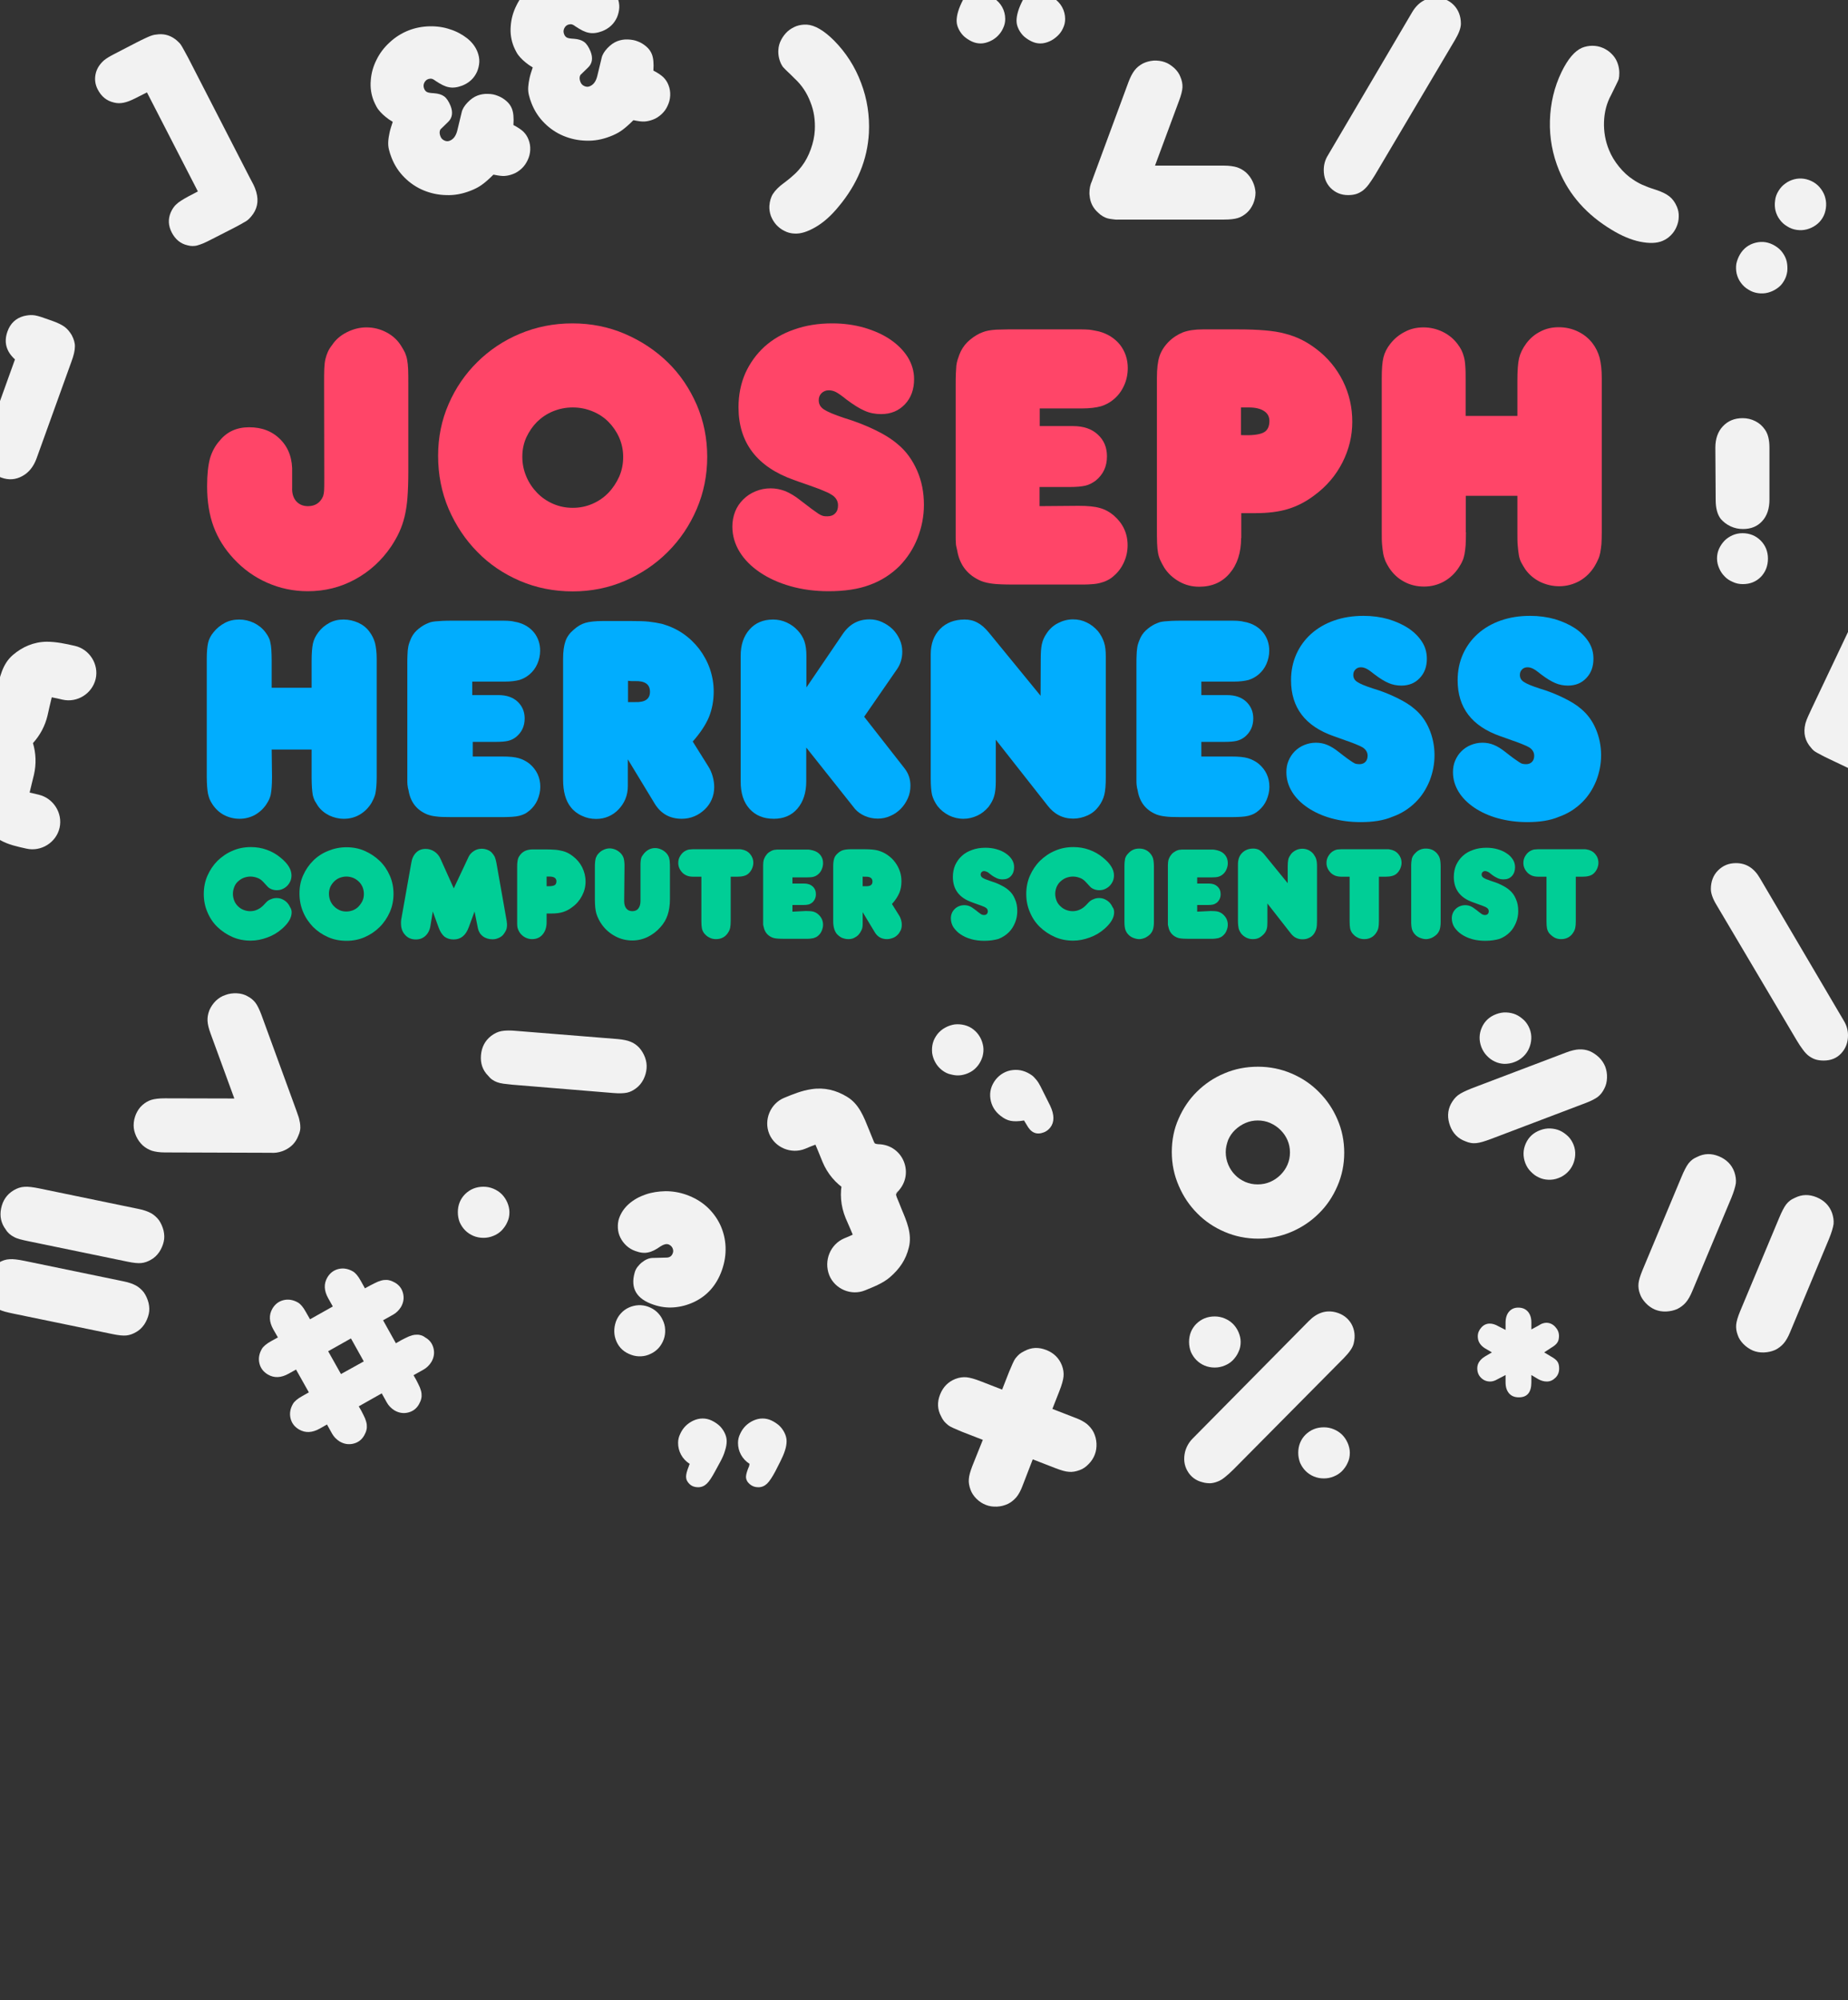 <?xml version="1.0" encoding="utf-8"?>
<!-- Generator: Adobe Illustrator 16.0.0, SVG Export Plug-In . SVG Version: 6.00 Build 0)  -->
<!DOCTYPE svg PUBLIC "-//W3C//DTD SVG 1.1//EN" "http://www.w3.org/Graphics/SVG/1.1/DTD/svg11.dtd">
<svg version="1.1" id="webpage_x5F_cover" xmlns="http://www.w3.org/2000/svg" xmlns:xlink="http://www.w3.org/1999/xlink" x="0px"
	 y="0px" width="578.334px" height="625.768px" viewBox="216.977 298.732 578.334 625.768"
	 enable-background="new 216.977 298.732 578.334 625.768" xml:space="preserve">
<rect x="216.977" y="298.732" width="578.334" height="625.768" fill="#333333" stroke="none"/>
<rect id="background" x="-289.5" y="166.5" display="none" fill="#FFFFFF" width="1578" height="650"/>
<g id="symbols">
	<g>
		<path fill="#F2F2F2" d="M803.33,525.92c1.668,0.781,2.865,1.51,3.646,2.188c0.781,0.676,1.406,1.51,1.875,2.551
			c0.938,2.031,0.938,4.168-0.104,6.303c-1.043,2.24-2.656,3.594-4.844,4.166c-0.521,0.156-1.043,0.209-1.512,0.262
			c-0.469,0-0.988,0-1.562-0.156c-0.572-0.156-1.145-0.312-1.77-0.521c-0.625-0.26-1.406-0.572-2.24-0.99l-7.553-3.594
			c-0.885-0.416-1.613-0.781-2.188-1.094c-0.572-0.312-1.041-0.572-1.457-0.781c-0.418-0.207-0.73-0.469-1.043-0.676
			c-0.26-0.262-0.572-0.521-0.781-0.834c-1.926-2.135-2.551-4.635-1.822-7.604c0.104-0.312,0.156-0.574,0.26-0.781
			c0.053-0.209,0.156-0.521,0.312-0.834c0.105-0.312,0.312-0.729,0.521-1.197c0.26-0.521,0.572-1.199,0.938-2.031l17.969-37.865
			c0.469-0.99,0.834-1.771,1.146-2.344s0.572-1.094,0.781-1.459c0.207-0.363,0.416-0.676,0.625-0.938
			c0.207-0.207,0.469-0.52,0.832-0.781c1.615-1.458,3.438-2.134,5.574-2.031c0.52,0,0.938,0.053,1.301,0.104
			c0.365,0.052,0.781,0.156,1.25,0.312s1.043,0.417,1.719,0.677c0.678,0.312,1.562,0.73,2.709,1.25l4.74,2.24
			c1.094,0.521,1.979,0.938,2.656,1.25c0.625,0.312,1.145,0.572,1.562,0.781c0.363,0.209,0.676,0.416,0.885,0.572
			s0.416,0.312,0.678,0.521c1.406,1.25,2.291,2.656,2.656,4.219c0.363,1.615,0.207,3.178-0.521,4.688
			c-1.094,2.291-2.76,3.697-5,4.271c-0.99,0.26-1.979,0.312-3.021,0.156c-1.041-0.156-2.238-0.574-3.594-1.25l-3.75-1.771
			l-14.947,31.509L803.33,525.92z"/>
	</g>
	<path fill="#F2F2F2" d="M410.361,623.836c1.615,0.156,2.969,0.416,3.959,0.834c1.041,0.416,1.927,1.041,2.708,1.875
		c0.781,0.885,1.406,1.926,1.823,3.072c0.416,1.146,0.572,2.291,0.469,3.438c-0.104,1.197-0.417,2.291-0.99,3.438
		c-0.572,1.094-1.302,1.979-2.188,2.656c-0.938,0.729-1.927,1.25-2.969,1.459c-1.041,0.207-2.447,0.26-4.271,0.104l-31.614-2.604
		c-1.094-0.105-1.979-0.209-2.761-0.312c-0.781-0.105-1.406-0.262-1.979-0.469c-0.572-0.209-1.041-0.469-1.51-0.781
		s-0.886-0.73-1.303-1.25c-1.719-1.719-2.447-3.855-2.239-6.406c0.208-2.553,1.302-4.584,3.177-6.043
		c1.042-0.781,2.084-1.301,3.229-1.51c1.094-0.209,2.708-0.26,4.792-0.053L410.361,623.836z"/>
	<g>
		<path fill="#F2F2F2" d="M278.903,358.628l-15.938-30.99l-3.698,1.875c-1.354,0.677-2.552,1.146-3.594,1.354
			c-1.041,0.208-2.031,0.208-3.021-0.052c-2.292-0.521-3.958-1.875-5.104-4.115c-0.781-1.51-0.989-3.073-0.677-4.688
			s1.146-3.021,2.552-4.323c0.261-0.208,0.469-0.365,0.678-0.521c0.208-0.156,0.521-0.365,0.885-0.573
			c0.365-0.208,0.886-0.521,1.511-0.833s1.511-0.781,2.604-1.354l4.635-2.396c1.094-0.573,1.979-0.99,2.656-1.302
			c0.678-0.312,1.25-0.573,1.667-0.729c0.469-0.156,0.886-0.312,1.25-0.365c0.364-0.052,0.781-0.104,1.302-0.156
			c2.084-0.156,3.959,0.469,5.625,1.875c0.312,0.312,0.625,0.573,0.834,0.781c0.208,0.208,0.469,0.521,0.677,0.886
			c0.208,0.364,0.521,0.833,0.833,1.458c0.312,0.573,0.729,1.354,1.25,2.292l19.167,37.292c0.416,0.833,0.781,1.458,1.041,1.979
			c0.262,0.469,0.418,0.833,0.574,1.198c0.156,0.312,0.26,0.625,0.312,0.833c0.104,0.208,0.156,0.469,0.26,0.781
			c0.834,2.917,0.26,5.469-1.615,7.656c-0.26,0.312-0.52,0.573-0.781,0.833c-0.26,0.26-0.625,0.521-0.989,0.729
			c-0.416,0.208-0.885,0.521-1.458,0.833s-1.25,0.677-2.136,1.146l-7.447,3.802c-0.834,0.417-1.562,0.781-2.188,1.042
			c-0.625,0.26-1.25,0.469-1.771,0.625c-0.521,0.156-1.041,0.208-1.562,0.208c-0.469,0-0.989-0.052-1.51-0.208
			c-2.188-0.469-3.854-1.823-5-4.011c-1.094-2.135-1.198-4.219-0.312-6.302c0.469-1.042,1.041-1.927,1.822-2.604
			c0.781-0.729,1.979-1.458,3.594-2.344L278.903,358.628z"/>
	</g>
	<g>
		<path fill="#F2F2F2" d="M371.403,353.368c-1.406,1.406-2.656,2.5-3.698,3.229c-1.041,0.729-2.239,1.354-3.646,1.875
			c-2.448,0.938-4.896,1.406-7.448,1.302c-2.5-0.052-4.896-0.573-7.135-1.51c-2.24-0.938-4.219-2.292-5.938-4.01
			s-3.073-3.75-4.011-6.146c-0.364-0.885-0.625-1.771-0.833-2.604c-0.209-0.833-0.261-1.667-0.209-2.552
			c0.053-0.885,0.209-1.771,0.417-2.76c0.208-0.99,0.573-2.083,0.989-3.333c-0.885-0.521-1.614-1.042-2.239-1.562
			s-1.146-0.99-1.614-1.51c-0.469-0.521-0.886-1.042-1.198-1.615s-0.625-1.198-0.886-1.823c-0.833-2.083-1.146-4.271-0.938-6.511
			c0.156-2.239,0.781-4.375,1.771-6.354c0.989-2.031,2.344-3.854,4.114-5.469c1.719-1.615,3.75-2.917,6.042-3.802
			c2.031-0.781,4.219-1.198,6.458-1.25c2.292-0.052,4.427,0.261,6.406,0.938c2.031,0.625,3.802,1.615,5.364,2.812
			c1.562,1.25,2.656,2.708,3.281,4.375c0.365,0.99,0.573,2.031,0.521,3.073c-0.053,1.042-0.312,2.083-0.729,3.073
			c-0.469,0.99-1.042,1.823-1.823,2.552c-0.781,0.729-1.719,1.302-2.76,1.719c-1.511,0.573-2.917,0.781-4.167,0.521
			c-1.25-0.208-2.656-0.938-4.271-2.031c-0.469-0.364-0.886-0.573-1.198-0.625c-0.312-0.052-0.677,0-1.042,0.104
			c-0.572,0.208-0.989,0.625-1.25,1.198c-0.26,0.573-0.26,1.146-0.052,1.719s0.521,0.938,0.938,1.146
			c0.417,0.208,1.146,0.312,2.188,0.364c1.354,0.104,2.396,0.417,3.177,0.99s1.406,1.562,1.979,2.917
			c0.833,2.083,0.573,3.802-0.729,5.052l-2.135,2.083c-0.312,0.208-0.469,0.573-0.521,1.042c-0.052,0.469,0.053,0.938,0.261,1.458
			c0.208,0.573,0.625,0.989,1.198,1.25c0.572,0.26,1.146,0.312,1.719,0.052c1.146-0.469,1.927-1.51,2.344-3.229l1.354-5.625
			c0.209-0.99,0.834-2.031,1.823-3.073c0.989-1.042,2.031-1.771,3.125-2.188c0.989-0.365,2.083-0.573,3.229-0.521
			c1.146,0,2.188,0.208,3.177,0.625c0.989,0.365,1.875,0.938,2.656,1.615c0.781,0.677,1.354,1.458,1.719,2.396
			c0.469,1.198,0.625,2.865,0.469,5.104c1.406,0.729,2.396,1.406,3.125,2.083c0.677,0.677,1.25,1.511,1.614,2.5
			c0.417,1.042,0.573,2.136,0.521,3.229c-0.053,1.094-0.312,2.135-0.781,3.125c-0.469,0.989-1.042,1.875-1.875,2.656
			c-0.834,0.781-1.771,1.406-2.812,1.771c-0.834,0.312-1.719,0.521-2.604,0.573C374.06,353.836,372.914,353.68,371.403,353.368z"/>
		<path fill="#F2F2F2" d="M415.205,336.336c-1.406,1.406-2.656,2.5-3.697,3.229c-1.042,0.729-2.24,1.354-3.646,1.875
			c-2.447,0.938-4.896,1.406-7.447,1.302c-2.5-0.052-4.896-0.573-7.136-1.51s-4.219-2.292-5.938-4.01s-3.073-3.75-4.011-6.146
			c-0.364-0.885-0.625-1.771-0.833-2.604c-0.208-0.833-0.261-1.667-0.208-2.552c0.052-0.885,0.208-1.771,0.416-2.76
			c0.209-0.99,0.573-2.083,0.99-3.333c-0.886-0.521-1.615-1.042-2.24-1.562s-1.146-0.99-1.614-1.51
			c-0.469-0.521-0.886-1.042-1.198-1.615s-0.625-1.198-0.885-1.823c-0.834-2.083-1.146-4.271-0.938-6.511
			c0.156-2.239,0.781-4.375,1.771-6.354c0.989-2.031,2.344-3.854,4.114-5.469c1.719-1.615,3.75-2.917,6.042-3.802
			c2.031-0.781,4.219-1.198,6.458-1.25c2.292-0.052,4.428,0.261,6.406,0.938c2.031,0.625,3.803,1.615,5.365,2.812
			c1.562,1.25,2.656,2.708,3.281,4.375c0.364,0.99,0.572,2.031,0.521,3.073c-0.052,1.042-0.312,2.083-0.729,3.073
			c-0.469,0.99-1.041,1.823-1.822,2.552c-0.781,0.729-1.719,1.302-2.761,1.719c-1.511,0.573-2.917,0.781-4.167,0.521
			c-1.25-0.208-2.656-0.938-4.271-2.031c-0.469-0.364-0.886-0.573-1.198-0.625c-0.312-0.052-0.677,0-1.041,0.104
			c-0.573,0.208-0.99,0.625-1.25,1.198c-0.261,0.573-0.261,1.146-0.053,1.719c0.209,0.573,0.521,0.938,0.938,1.146
			c0.417,0.208,1.146,0.312,2.188,0.364c1.354,0.104,2.396,0.417,3.178,0.99s1.406,1.562,1.979,2.917
			c0.834,2.083,0.573,3.802-0.729,5.052l-2.136,2.083c-0.312,0.208-0.469,0.573-0.521,1.042c-0.053,0.469,0.052,0.938,0.26,1.458
			c0.209,0.573,0.625,0.989,1.198,1.25c0.573,0.26,1.146,0.312,1.719,0.052c1.146-0.469,1.927-1.51,2.344-3.229l1.354-5.625
			c0.208-0.99,0.833-2.031,1.822-3.073c0.99-1.042,2.031-1.771,3.125-2.188c0.99-0.365,2.084-0.573,3.229-0.521
			s2.188,0.208,3.177,0.625c0.99,0.365,1.875,0.938,2.656,1.615c0.781,0.677,1.354,1.458,1.719,2.396
			c0.469,1.198,0.625,2.865,0.469,5.104c1.406,0.729,2.396,1.406,3.125,2.083c0.678,0.677,1.25,1.511,1.615,2.5
			c0.416,1.042,0.572,2.136,0.521,3.229s-0.312,2.135-0.781,3.125c-0.417,0.989-1.042,1.875-1.875,2.656s-1.771,1.406-2.812,1.771
			c-0.833,0.312-1.719,0.521-2.604,0.573C417.861,336.805,416.664,336.649,415.205,336.336z"/>
	</g>
	<g>
		<path fill="#F2F2F2" d="M746.573,702.719c-0.625,1.51-1.303,2.707-2.031,3.541s-1.615,1.51-2.656,2.031
			c-1.094,0.469-2.24,0.729-3.49,0.781s-2.395-0.156-3.438-0.572c-1.094-0.469-2.082-1.146-2.916-2.031
			c-0.834-0.887-1.51-1.875-1.822-2.865c-0.418-1.094-0.574-2.188-0.469-3.281c0.104-1.041,0.52-2.396,1.197-4.062l12.24-29.271
			c0.416-0.989,0.781-1.822,1.145-2.5c0.365-0.677,0.678-1.25,1.043-1.719c0.363-0.469,0.781-0.885,1.197-1.197
			c0.469-0.365,0.99-0.625,1.562-0.886c2.188-1.094,4.428-1.146,6.822-0.156c2.344,0.989,3.959,2.604,4.793,4.896
			c0.416,1.25,0.572,2.396,0.469,3.49c-0.156,1.094-0.625,2.656-1.406,4.583L746.573,702.719z"/>
		<path fill="#F2F2F2" d="M777.198,715.531c-0.625,1.51-1.303,2.707-2.031,3.541s-1.615,1.51-2.656,2.031
			c-1.094,0.469-2.24,0.729-3.49,0.781s-2.395-0.156-3.438-0.572c-1.094-0.469-2.082-1.146-2.969-2.031
			c-0.885-0.887-1.51-1.875-1.822-2.865c-0.416-1.094-0.572-2.188-0.469-3.281c0.104-1.041,0.521-2.396,1.197-4.062l12.24-29.271
			c0.416-0.988,0.781-1.822,1.146-2.5c0.363-0.676,0.676-1.25,1.041-1.719c0.365-0.468,0.781-0.884,1.197-1.196
			c0.469-0.365,0.99-0.625,1.562-0.886c2.188-1.094,4.428-1.146,6.824-0.156c2.344,0.989,3.957,2.604,4.791,4.895
			c0.416,1.25,0.572,2.396,0.469,3.49c-0.156,1.094-0.625,2.656-1.406,4.584L777.198,715.531z"/>
	</g>
	<g>
		<path fill="#F2F2F2" d="M527.914,298.107c1.197,0.781,2.084,1.719,2.709,2.865c0.625,1.146,0.938,2.396,0.938,3.698
			c0,1.042-0.209,1.979-0.678,2.917c-0.416,0.938-0.99,1.719-1.666,2.396c-0.678,0.677-1.512,1.25-2.449,1.667
			c-0.938,0.417-1.926,0.677-2.863,0.677c-0.99,0-1.928-0.208-2.812-0.625c-0.887-0.417-1.668-0.938-2.396-1.562
			c-0.678-0.625-1.25-1.406-1.666-2.24c-0.418-0.833-0.678-1.719-0.678-2.656c0-1.823,0.678-4.01,1.979-6.51l1.615-3.073
			c0.99-1.771,1.822-3.073,2.604-3.802s1.668-1.094,2.709-1.094s1.928,0.312,2.656,0.938s1.094,1.406,1.094,2.24
			c0,0.781-0.26,1.823-0.834,3.229c-0.051,0.104-0.104,0.208-0.104,0.365C528.07,297.795,528.018,297.951,527.914,298.107z
			 M546.664,298.107c1.197,0.781,2.084,1.719,2.709,2.865c0.625,1.146,0.938,2.396,0.938,3.698c0,1.042-0.209,1.979-0.678,2.917
			c-0.416,0.938-0.99,1.719-1.719,2.396s-1.51,1.25-2.447,1.667c-0.938,0.417-1.875,0.677-2.918,0.677
			c-0.938,0-1.822-0.208-2.707-0.625c-0.887-0.417-1.668-0.938-2.396-1.562c-0.678-0.625-1.25-1.406-1.666-2.24
			c-0.418-0.833-0.678-1.719-0.678-2.656c0-1.823,0.678-4.01,1.979-6.51l1.615-3.073c0.938-1.771,1.771-3.073,2.553-3.802
			s1.719-1.094,2.707-1.094c1.043,0,1.928,0.312,2.656,0.938c0.73,0.625,1.094,1.406,1.094,2.24c0,0.781-0.26,1.823-0.832,3.229
			c-0.053,0.104-0.105,0.208-0.105,0.365C546.82,297.795,546.768,297.951,546.664,298.107z"/>
	</g>
	<g>
		<path fill="#F2F2F2" d="M432.834,756.764c-1.197-0.781-2.084-1.719-2.709-2.863c-0.625-1.146-0.938-2.396-0.938-3.699
			c0-0.988,0.209-1.926,0.678-2.863c0.416-0.938,0.99-1.771,1.666-2.448c0.678-0.677,1.512-1.25,2.396-1.666
			c0.938-0.417,1.875-0.678,2.916-0.678c0.99,0,1.928,0.209,2.812,0.625c0.887,0.417,1.668,0.938,2.396,1.562
			c0.678,0.625,1.25,1.406,1.666,2.24c0.418,0.833,0.678,1.718,0.678,2.655c0,0.885-0.156,1.875-0.521,2.969
			c-0.312,1.146-0.832,2.291-1.51,3.541l-1.615,2.969c-0.988,1.824-1.822,3.125-2.604,3.855c-0.781,0.729-1.666,1.094-2.709,1.094
			c-1.041,0-1.926-0.312-2.656-0.99c-0.729-0.678-1.094-1.459-1.094-2.291c0-0.781,0.262-1.824,0.834-3.23
			c0.053-0.104,0.104-0.207,0.104-0.363C432.678,757.076,432.73,756.92,432.834,756.764z M451.584,756.764
			c-1.197-0.781-2.084-1.719-2.709-2.863c-0.625-1.146-0.938-2.396-0.938-3.699c0-0.988,0.209-1.926,0.678-2.863
			c0.416-0.938,0.99-1.771,1.666-2.448c0.678-0.677,1.512-1.25,2.396-1.666c0.938-0.417,1.875-0.678,2.916-0.678
			c0.99,0,1.928,0.209,2.812,0.625c0.887,0.417,1.668,0.938,2.396,1.562c0.678,0.625,1.25,1.406,1.666,2.24
			c0.418,0.833,0.678,1.718,0.678,2.655c0,0.885-0.156,1.875-0.521,2.969c-0.363,1.146-0.885,2.291-1.51,3.541l-1.51,2.969
			c-0.99,1.824-1.824,3.125-2.605,3.855c-0.781,0.729-1.666,1.094-2.707,1.094c-1.043,0-1.928-0.312-2.709-0.99
			s-1.146-1.459-1.146-2.291c0-0.365,0.105-0.834,0.262-1.406c0.156-0.574,0.416-1.199,0.676-1.824
			c0.053-0.104,0.105-0.207,0.105-0.363C451.428,757.076,451.48,756.92,451.584,756.764z"/>
	</g>
	<g>
		<path fill="#F2F2F2" d="M658.799,302.743c1.824-3.177,4.375-4.739,7.5-4.739c2.24,0,4.115,0.781,5.625,2.292
			c1.459,1.51,2.24,3.49,2.24,5.833c0,1.354-0.625,3.021-1.822,5.052l-25.053,42.292c-0.729,1.198-1.406,2.188-1.979,2.969
			c-0.625,0.833-1.25,1.458-1.928,1.979c-0.678,0.469-1.354,0.833-2.082,1.042c-0.73,0.208-1.512,0.312-2.449,0.312
			c-2.188,0-4.01-0.781-5.469-2.239c-1.457-1.511-2.135-3.386-2.135-5.625c0-1.615,0.416-3.177,1.303-4.583L658.799,302.743z"/>
	</g>
	<g>
		<path fill="#F2F2F2" d="M794.008,618.107c0.885,1.457,1.303,2.969,1.303,4.582c0,2.24-0.73,4.115-2.137,5.625
			c-1.406,1.512-3.229,2.24-5.469,2.24c-0.938,0-1.719-0.104-2.447-0.312s-1.406-0.572-2.084-1.041
			c-0.676-0.469-1.301-1.146-1.926-1.98c-0.625-0.832-1.303-1.822-1.98-2.969l-25.051-42.291c-1.25-2.031-1.824-3.75-1.824-5.053
			c0-2.344,0.73-4.322,2.24-5.832c1.512-1.512,3.334-2.293,5.625-2.293c3.178,0,5.678,1.562,7.5,4.74L794.008,618.107z"/>
	</g>
	<g>
		<path fill="#F2F2F2" d="M773.592,358.42c0.572-0.938,1.25-1.667,2.135-2.292c0.834-0.625,1.771-1.042,2.76-1.302
			c0.99-0.26,2.031-0.312,3.074-0.156c1.041,0.156,2.031,0.521,3.02,1.094c0.938,0.573,1.719,1.302,2.344,2.188
			s1.094,1.823,1.303,2.812c0.26,0.99,0.312,2.031,0.156,3.125s-0.469,2.083-1.041,3.021c-0.574,0.938-1.25,1.667-2.137,2.292
			c-0.885,0.625-1.822,1.042-2.812,1.302c-0.988,0.26-2.031,0.312-3.125,0.156s-2.082-0.521-2.969-1.094
			c-0.988-0.573-1.77-1.302-2.395-2.188c-0.625-0.833-1.043-1.771-1.303-2.812c-0.209-0.99-0.26-2.031-0.104-3.073
			C772.602,360.399,772.967,359.41,773.592,358.42z M761.508,378.316c1.146-1.927,2.812-3.125,4.896-3.646
			c2.135-0.521,4.113-0.208,6.094,0.99c0.938,0.573,1.719,1.25,2.344,2.135s1.094,1.823,1.301,2.812
			c0.209,0.99,0.262,2.031,0.156,3.073c-0.156,1.042-0.469,2.031-1.041,2.969c-0.572,0.99-1.303,1.771-2.188,2.344
			c-0.885,0.625-1.822,1.042-2.812,1.302s-2.031,0.312-3.125,0.156s-2.084-0.521-2.969-1.094c-0.99-0.573-1.771-1.302-2.396-2.188
			c-0.625-0.833-1.041-1.771-1.301-2.812c-0.209-0.99-0.262-2.031-0.105-3.073C760.57,380.295,760.936,379.305,761.508,378.316z"/>
	</g>
	<g>
		<path fill="#F2F2F2" d="M511.717,633.523c-0.834-0.678-1.512-1.459-2.031-2.396c-0.521-0.938-0.834-1.875-0.99-2.916
			c-0.104-1.041-0.053-2.084,0.209-3.072c0.26-1.043,0.781-1.98,1.457-2.865c0.678-0.834,1.459-1.51,2.449-2.031
			c0.938-0.521,1.926-0.834,2.916-0.99c0.99-0.104,2.031-0.051,3.072,0.209c1.043,0.26,2.031,0.729,2.865,1.406
			s1.51,1.459,2.031,2.396s0.834,1.926,0.99,2.916c0.156,1.041,0.051,2.031-0.209,3.072c-0.312,1.043-0.781,1.98-1.406,2.812
			c-0.678,0.887-1.51,1.615-2.396,2.084c-0.938,0.521-1.926,0.834-2.916,0.99c-1.041,0.156-2.084,0.051-3.072-0.209
			C513.539,634.721,512.602,634.201,511.717,633.523z M537.445,649.305c-1.771,0.312-3.178,0.312-4.219,0.104
			c-1.041-0.207-2.084-0.729-3.125-1.562c-1.822-1.406-2.865-3.229-3.178-5.363c-0.312-2.188,0.262-4.168,1.668-5.99
			c0.676-0.834,1.457-1.51,2.395-2.031s1.928-0.834,2.969-0.938c1.043-0.104,2.084-0.053,3.125,0.26
			c1.043,0.312,1.98,0.781,2.918,1.459c0.469,0.365,0.885,0.834,1.354,1.406s0.885,1.25,1.25,1.979l3.021,6.043
			c1.354,2.863,1.354,5.156,0.051,6.822c-0.729,0.938-1.666,1.51-2.812,1.771c-1.145,0.26-2.135,0.051-2.969-0.574
			c-0.416-0.312-0.781-0.729-1.145-1.25C538.436,650.92,537.967,650.189,537.445,649.305z"/>
	</g>
	<g>
		<path fill="#F2F2F2" d="M720.518,345.66c0.73,1.823,1.771,3.542,3.125,5.208c1.355,1.667,2.812,3.021,4.428,4.062
			c0.834,0.573,1.822,1.146,2.865,1.615c1.041,0.469,2.395,0.99,4.062,1.51c1.979,0.625,3.438,1.354,4.426,2.136
			c0.99,0.781,1.771,1.875,2.344,3.229c0.418,0.99,0.625,2.031,0.574,3.125c0,1.094-0.262,2.135-0.678,3.125
			s-0.99,1.875-1.771,2.656s-1.613,1.354-2.604,1.771c-1.822,0.781-4.166,0.833-7.031,0.26c-2.812-0.573-5.781-1.823-8.854-3.698
			c-7.812-4.688-13.334-10.886-16.512-18.594c-2.031-4.948-3.02-10.156-2.863-15.573c0.156-5.417,1.354-10.521,3.645-15.26
			c1.98-4.062,4.115-6.562,6.406-7.552c1.043-0.417,2.137-0.625,3.23-0.625s2.188,0.208,3.176,0.625
			c0.99,0.417,1.928,0.99,2.709,1.771c0.834,0.781,1.459,1.667,1.875,2.708c0.572,1.406,0.781,2.917,0.625,4.479
			c-0.053,0.312-0.104,0.521-0.104,0.729c-0.053,0.156-0.156,0.469-0.312,0.781c-0.156,0.365-0.418,0.833-0.73,1.511
			c-0.312,0.677-0.781,1.562-1.354,2.76c-1.406,2.552-2.135,5.365-2.24,8.438C718.852,339.93,719.373,342.899,720.518,345.66z"/>
	</g>
	<g>
		<path fill="#F2F2F2" d="M470.57,330.607c-1.094-2.865-2.709-5.26-4.844-7.24c-0.938-0.938-1.667-1.667-2.188-2.135
			c-0.521-0.521-0.938-0.885-1.198-1.198c-0.261-0.261-0.469-0.469-0.521-0.625c-0.104-0.156-0.209-0.365-0.365-0.625
			c-0.677-1.406-0.989-2.917-0.885-4.427c0.052-1.146,0.364-2.188,0.885-3.177c0.521-0.989,1.198-1.875,1.979-2.604
			c0.833-0.729,1.719-1.25,2.761-1.667c1.041-0.365,2.135-0.521,3.281-0.469c2.5,0.156,5.364,1.823,8.541,5
			c3.698,3.75,6.562,8.177,8.438,13.229c1.928,5.052,2.709,10.312,2.448,15.677c-0.469,8.333-3.594,15.989-9.479,23.021
			c-2.291,2.812-4.688,4.948-7.188,6.406c-2.5,1.458-4.739,2.188-6.719,2.031c-1.094-0.052-2.083-0.312-3.072-0.833
			c-0.99-0.469-1.823-1.146-2.553-1.927c-0.729-0.833-1.25-1.719-1.666-2.76c-0.365-1.042-0.521-2.083-0.469-3.125
			c0.104-1.458,0.469-2.761,1.146-3.802s1.823-2.24,3.489-3.438c1.406-1.042,2.5-1.979,3.334-2.76
			c0.833-0.781,1.562-1.615,2.188-2.448c1.146-1.51,2.083-3.281,2.812-5.312c0.729-2.031,1.146-4.01,1.25-5.938
			C472.133,336.389,471.716,333.42,470.57,330.607z"/>
	</g>
	<g>
		<path fill="#F2F2F2" d="M415.603,696.896c0.156-0.573,0.418-1.146,0.834-1.719c0.416-0.521,0.885-1.042,1.406-1.458
			c0.521-0.417,1.094-0.781,1.719-1.042s1.197-0.364,1.822-0.364l4.115-0.104c1.041,0,1.719-0.469,2.031-1.406
			c0.209-0.521,0.156-1.042-0.104-1.614c-0.262-0.521-0.678-0.886-1.199-1.094c-0.676-0.261-1.51-0.053-2.5,0.572
			c-1.457,1.042-2.76,1.719-3.957,1.928c-1.146,0.26-2.5,0.104-4.012-0.469c-1.041-0.365-1.979-0.938-2.76-1.667
			s-1.406-1.562-1.875-2.5s-0.729-1.927-0.781-3.021s0.053-2.136,0.416-3.125c0.625-1.719,1.668-3.229,3.125-4.479
			c1.459-1.25,3.125-2.188,5.105-2.864c1.926-0.678,4.062-0.99,6.25-1.042c2.238,0,4.426,0.364,6.613,1.146
			c2.449,0.886,4.584,2.136,6.355,3.75c1.77,1.615,3.176,3.542,4.166,5.625c0.99,2.136,1.562,4.428,1.666,6.823
			c0.105,2.448-0.26,4.896-1.145,7.396c-1.668,4.688-4.584,7.969-8.75,9.948c-2.031,0.938-4.115,1.511-6.355,1.667
			c-2.188,0.156-4.27-0.156-6.25-0.834C416.177,705.178,414.196,701.792,415.603,696.896z M409.718,712.261
			c0.365-0.989,0.885-1.875,1.615-2.656c0.676-0.729,1.51-1.354,2.447-1.771s1.928-0.677,2.969-0.729
			c1.041-0.052,2.084,0.104,3.072,0.469c0.99,0.365,1.928,0.886,2.709,1.615c0.781,0.729,1.406,1.562,1.822,2.5
			c0.469,0.938,0.73,1.927,0.781,2.969c0.053,1.041-0.051,2.031-0.416,3.072c-0.365,1.042-0.938,1.979-1.615,2.761
			c-0.729,0.781-1.562,1.406-2.5,1.822c-0.938,0.469-1.926,0.729-3.02,0.781c-1.043,0.053-2.084-0.104-3.074-0.469
			c-2.188-0.781-3.697-2.135-4.582-4.114C409.04,716.479,408.989,714.448,409.718,712.261z"/>
	</g>
	<g>
		<path fill="#F2F2F2" d="M360.258,678.002c0-2.238,0.781-4.166,2.291-5.676c1.562-1.512,3.438-2.293,5.729-2.293
			c1.094,0,2.136,0.209,3.125,0.625c0.989,0.418,1.875,0.99,2.604,1.719c0.729,0.73,1.302,1.615,1.719,2.553
			c0.416,0.99,0.677,1.979,0.677,3.072c0,1.146-0.208,2.188-0.677,3.125c-0.417,0.99-1.042,1.824-1.719,2.553
			c-0.729,0.729-1.562,1.303-2.604,1.719c-0.989,0.416-2.031,0.625-3.125,0.625c-1.146,0-2.188-0.209-3.177-0.625
			c-0.99-0.416-1.823-0.99-2.553-1.719c-0.729-0.729-1.302-1.615-1.719-2.553C360.466,680.189,360.258,679.148,360.258,678.002z"/>
	</g>
	<g>
		<path fill="#F2F2F2" d="M260.353,676.986c1.615,0.312,2.865,0.781,3.855,1.303c0.938,0.521,1.77,1.25,2.5,2.188
			c0.676,0.99,1.145,2.084,1.457,3.281c0.262,1.197,0.312,2.344,0.053,3.438c-0.26,1.146-0.729,2.24-1.406,3.281
			c-0.729,1.041-1.562,1.822-2.5,2.344c-1.041,0.625-2.084,0.99-3.125,1.094s-2.447-0.053-4.219-0.416l-31.041-6.406
			c-1.043-0.209-1.928-0.418-2.709-0.625c-0.729-0.209-1.354-0.418-1.875-0.73c-0.521-0.26-0.99-0.572-1.406-0.938
			c-0.416-0.363-0.834-0.832-1.146-1.354c-1.457-1.928-1.979-4.166-1.457-6.666c0.52-2.5,1.822-4.375,3.906-5.625
			c1.145-0.678,2.238-1.043,3.385-1.094c1.094-0.105,2.709,0.104,4.74,0.52L260.353,676.986z"/>
		<path fill="#F2F2F2" d="M255.666,699.643c1.615,0.312,2.865,0.781,3.855,1.303c0.938,0.521,1.77,1.25,2.5,2.188
			c0.676,0.99,1.145,2.084,1.457,3.281c0.262,1.197,0.312,2.344,0.053,3.438c-0.26,1.146-0.729,2.24-1.406,3.281
			c-0.729,1.041-1.562,1.822-2.5,2.344c-1.041,0.625-2.084,0.99-3.125,1.094s-2.447-0.053-4.219-0.416l-31.041-6.406
			c-1.043-0.209-1.928-0.418-2.709-0.625c-0.729-0.209-1.354-0.418-1.875-0.73c-0.521-0.26-0.99-0.572-1.406-0.938
			c-0.416-0.363-0.834-0.832-1.146-1.354c-1.457-1.928-1.979-4.166-1.457-6.666c0.52-2.5,1.822-4.375,3.906-5.625
			c1.145-0.678,2.238-1.043,3.385-1.094c1.094-0.105,2.709,0.104,4.74,0.52L255.666,699.643z"/>
	</g>
	<path fill="#F2F2F2" d="M560.122,750.385c-0.051-1.25-0.363-2.396-0.885-3.49c-0.521-1.041-1.25-1.875-2.084-2.604
		c-0.832-0.678-2.031-1.355-3.594-1.928l-7.238-2.812l2.188-5.572c0.781-1.98,1.197-3.49,1.301-4.584
		c0.105-1.094-0.051-2.291-0.52-3.49c-0.887-2.238-2.5-3.854-4.896-4.791s-4.635-0.834-6.771,0.312
		c-0.572,0.26-1.094,0.572-1.562,0.938c-0.416,0.365-0.832,0.781-1.197,1.25s-0.678,1.041-0.99,1.771
		c-0.312,0.676-0.676,1.562-1.094,2.551l-2.188,5.574l-6.562-2.553c-1.979-0.781-3.488-1.197-4.582-1.303
		c-1.094-0.104-2.293,0.053-3.49,0.521c-2.24,0.885-3.854,2.5-4.791,4.896c-0.938,2.395-0.834,4.635,0.312,6.77
		c0.26,0.574,0.572,1.094,0.938,1.562c0.363,0.418,0.781,0.834,1.25,1.199c0.469,0.363,1.041,0.676,1.77,0.988
		c0.678,0.312,1.562,0.678,2.553,1.094l6.562,2.553l-3.281,8.178c-0.625,1.666-1.041,3.021-1.094,4.114
		c-0.104,1.041,0.104,2.135,0.521,3.281c0.363,1.041,0.988,1.979,1.875,2.864c0.885,0.886,1.875,1.511,2.969,1.927
		c1.041,0.417,2.188,0.573,3.438,0.521c1.25-0.053,2.395-0.365,3.488-0.886c1.043-0.521,1.875-1.25,2.605-2.083
		c0.676-0.834,1.354-2.031,1.926-3.594l3.178-8.229l7.24,2.812c1.666,0.625,3.02,1.042,4.113,1.094
		c1.043,0.104,2.137-0.104,3.281-0.521c1.043-0.363,1.98-0.988,2.865-1.926c0.885-0.887,1.51-1.875,1.928-2.969
		C560.019,752.729,560.175,751.582,560.122,750.385z"/>
	<g>
		<path fill="#F2F2F2" d="M707.186,628.002c1.51-0.572,2.863-0.885,3.957-0.938c1.094-0.051,2.188,0.105,3.281,0.521
			c1.094,0.469,2.084,1.146,2.969,1.979c0.887,0.887,1.512,1.824,1.928,2.865c0.416,1.094,0.625,2.291,0.572,3.541
			c-0.051,1.25-0.312,2.344-0.832,3.334c-0.521,1.094-1.199,1.928-2.031,2.604c-0.834,0.625-2.137,1.303-3.803,1.928l-29.635,11.25
			c-0.99,0.365-1.875,0.678-2.605,0.885c-0.729,0.209-1.406,0.365-1.979,0.418c-0.572,0.051-1.146,0.051-1.719-0.053
			s-1.146-0.26-1.719-0.521c-2.291-0.832-3.906-2.447-4.791-4.844c-0.887-2.395-0.834-4.688,0.26-6.822
			c0.625-1.146,1.354-2.084,2.24-2.76c0.885-0.678,2.344-1.355,4.27-2.137L707.186,628.002z"/>
		<g>
			<path fill="#F2F2F2" d="M680.57,626.336c-0.781-2.084-0.729-4.166,0.156-6.146c0.885-1.979,2.396-3.385,4.531-4.166
				c0.99-0.365,2.031-0.572,3.125-0.521c1.094,0.053,2.084,0.262,3.021,0.678s1.77,1.041,2.551,1.771
				c0.73,0.729,1.303,1.613,1.719,2.656c0.418,1.041,0.574,2.135,0.521,3.176c-0.053,1.043-0.312,2.084-0.729,3.021
				c-0.418,0.938-0.99,1.771-1.824,2.553c-0.832,0.781-1.719,1.301-2.707,1.666c-1.043,0.416-2.137,0.572-3.178,0.572
				c-1.041-0.051-2.031-0.26-2.969-0.729c-0.938-0.416-1.771-1.041-2.5-1.822C681.561,628.314,680.986,627.377,680.57,626.336z"/>
		</g>
		<g>
			<path fill="#F2F2F2" d="M694.32,662.639c-0.781-2.084-0.729-4.168,0.156-6.146s2.396-3.385,4.531-4.166
				c0.99-0.365,2.031-0.574,3.125-0.521s2.084,0.26,3.021,0.678c0.938,0.416,1.77,1.041,2.551,1.77
				c0.73,0.73,1.303,1.615,1.719,2.656c0.418,1.043,0.574,2.137,0.521,3.178s-0.312,2.084-0.729,3.021
				c-0.418,0.938-0.99,1.77-1.824,2.551c-0.832,0.781-1.719,1.303-2.707,1.668c-1.043,0.416-2.137,0.572-3.178,0.52
				c-1.041-0.051-2.031-0.26-2.969-0.729c-0.938-0.416-1.77-1.041-2.5-1.822C695.311,664.617,694.736,663.68,694.32,662.639z"/>
		</g>
	</g>
	<g>
		<g>
			<path fill="#F2F2F2" d="M626.545,712.078c2.551-2.605,5.363-3.543,8.438-2.762c2.188,0.574,3.801,1.771,4.895,3.594
				c1.043,1.875,1.303,3.906,0.73,6.198c-0.312,1.303-1.355,2.761-3.021,4.479l-34.584,34.896c-0.988,0.99-1.875,1.771-2.656,2.396
				s-1.562,1.146-2.344,1.406c-0.781,0.312-1.51,0.469-2.238,0.521c-0.73,0-1.562-0.052-2.449-0.312
				c-2.135-0.521-3.697-1.719-4.738-3.542c-1.043-1.822-1.25-3.802-0.73-5.989c0.418-1.562,1.199-2.969,2.396-4.167L626.545,712.078
				z"/>
		</g>
		<g>
			<path fill="#F2F2F2" d="M589.096,718.588c0-2.24,0.781-4.166,2.293-5.678c1.562-1.51,3.438-2.291,5.729-2.291
				c1.094,0,2.135,0.209,3.125,0.625s1.875,0.99,2.604,1.719c0.73,0.729,1.303,1.615,1.719,2.553
				c0.418,0.988,0.678,1.979,0.678,3.072c0,1.146-0.209,2.188-0.678,3.125c-0.416,0.989-1.041,1.823-1.719,2.552
				c-0.729,0.729-1.562,1.303-2.604,1.719c-0.99,0.417-2.031,0.625-3.125,0.625c-1.146,0-2.188-0.208-3.178-0.625
				c-0.988-0.416-1.822-0.989-2.551-1.719c-0.73-0.729-1.303-1.614-1.719-2.552C589.305,720.775,589.096,719.682,589.096,718.588z"
				/>
		</g>
		<g>
			<path fill="#F2F2F2" d="M623.264,753.275c0-2.239,0.781-4.167,2.291-5.677c1.562-1.511,3.438-2.292,5.729-2.292
				c1.094,0,2.137,0.208,3.125,0.625c0.99,0.417,1.875,0.989,2.605,1.719c0.729,0.729,1.301,1.614,1.719,2.552
				c0.416,0.99,0.676,1.979,0.676,3.073c0,1.146-0.207,2.188-0.676,3.125c-0.418,0.989-1.043,1.823-1.719,2.552
				c-0.73,0.729-1.562,1.303-2.605,1.719c-0.988,0.417-2.031,0.625-3.125,0.625c-1.145,0-2.188-0.208-3.176-0.625
				c-0.99-0.416-1.824-0.989-2.553-1.719c-0.729-0.729-1.303-1.614-1.719-2.552C623.471,755.411,623.264,754.369,623.264,753.275z"
				/>
		</g>
	</g>
	<path fill="#F2F2F2" d="M240.414,500.814c-2.917-0.676-5.886-1.301-8.854-1.301c-4.011,0.051-7.604,1.613-10.573,4.166
		c-3.333,2.865-4.114,7.135-5.052,11.197c-0.312,1.25-0.573,2.553-0.886,3.803c-0.052,0.156-0.104,0.365-0.104,0.521
		c-0.053,0.104-0.104,0.207-0.156,0.312l-0.053,0.051c-0.052,0.053-0.052,0.053-0.104,0.053c-0.053,0.053-0.104,0.053-0.156,0.104
		c-0.209,0.105-0.469,0.156-0.729,0.209c-7.604,1.406-9.844,11.041-3.542,15.625c0.156,0.104,0.312,0.26,0.417,0.416
		c0.052,0.053,0.052,0.053,0.104,0.105c0.052,0.104,0.104,0.156,0.156,0.26v0.053c0,0.26-0.053,0.52-0.104,0.729
		c-0.312,1.25-0.573,2.553-0.886,3.803c-0.938,4.062-2.083,8.385-0.312,12.447c1.562,3.646,3.959,6.146,7.396,8.178
		c2.5,1.457,5.469,2.082,8.281,2.707c4.583,1.043,9.322-1.926,10.364-6.51s-1.927-9.271-6.511-10.365
		c-0.938-0.207-1.927-0.469-2.864-0.676c0.417-1.875,0.938-3.75,1.354-5.574c0.781-3.385,0.625-6.77-0.312-9.895
		c2.188-2.396,3.802-5.365,4.583-8.699c0.417-1.875,0.833-3.75,1.302-5.625c1.146,0.209,2.292,0.469,3.386,0.73
		c4.583,1.041,9.271-1.875,10.364-6.512C247.966,506.596,244.997,501.857,240.414,500.814z M214.633,519.67
		C214.633,519.67,214.685,519.67,214.633,519.67C214.685,519.67,214.685,519.67,214.633,519.67
		C214.685,519.67,214.633,519.67,214.633,519.67z M215.102,519.252C215.361,519.045,215.31,519.096,215.102,519.252
		C215.102,519.305,215.102,519.252,215.102,519.252z M210.935,536.076C210.935,535.658,210.935,535.764,210.935,536.076
		L210.935,536.076z M210.83,536.18l-0.052-0.053c-0.052-0.051-0.052-0.156-0.104-0.207l0.053,0.051
		C210.727,536.023,210.778,536.127,210.83,536.18z M210.727,535.971l-0.053-0.051C210.258,535.139,210.466,535.502,210.727,535.971z
		 M210.466,535.764c-0.052,0-0.052-0.053-0.104-0.053C209.685,534.93,210.153,535.346,210.466,535.764z M210.466,535.814
		c0,0,0.052,0,0.052,0.053s0.053,0.053,0.053,0.104v0.053C210.57,535.92,210.518,535.867,210.466,535.814z M210.778,536.18
		C210.83,536.232,210.83,536.232,210.778,536.18c0.052,0.053,0.052,0.053,0.052,0.104l0,0
		C210.83,536.283,210.83,536.232,210.778,536.18z M211.039,537.117C211.091,537.273,211.091,537.326,211.039,537.117
		L211.039,537.117z M210.986,536.127C211.455,536.439,211.977,536.857,210.986,536.127L210.986,536.127z M214.945,519.564
		L214.945,519.564C215.57,519.252,215.31,519.408,214.945,519.564z M225.049,546.283L225.049,546.283
		c-0.104-0.051-0.26-0.156-0.364-0.207C224.841,546.127,224.945,546.232,225.049,546.283z"/>
	<g>
		<path fill="#F2F2F2" d="M481.195,686.18c0.938-0.365,1.875-0.781,2.76-1.197c0.469-0.209,2.031-1.094,0,0.156
			c0.469-0.312,0.886-0.678,1.354-1.043c-1.667,1.406-0.573,0.574-0.156,0c-0.208,0.365-0.417,0.73-0.625,1.094
			c0.312-0.832,0.261-0.572-0.156,0.834c0.417-1.615,0.208,2.084,0.052,0.365c-0.156-2.137,0.729,2.291,0.156,0.625
			c-0.833-2.449-1.979-4.844-2.969-7.188c-3.125-7.605-1.197-16.094,5.053-21.406c2.135,5.156,4.219,10.26,6.354,15.416
			c-8.177,0.572-15.521-4.062-18.646-11.615c-0.886-2.188-1.771-4.375-2.708-6.562c-0.209-0.469-0.417-0.938-0.625-1.354
			c0.208,0.365,0.469,0.781,0.677,1.146c1.146,1.094,1.406,1.354,0.677,0.676c-1.302-1.145,1.823,0.781,0.156,0.156
			c0.365,0.105,0.729,0.209,1.146,0.312c-0.886-0.104-0.729-0.104,0.572-0.104c-0.625,0-1.25,0.104-1.875,0.209
			c2.136-0.312,0.521-0.105-0.052,0.104c-1.146,0.416-2.292,0.885-3.386,1.354c-4.375,1.771-9.479-0.363-11.25-4.688
			c-1.771-4.322,0.365-9.479,4.688-11.25c2.761-1.145,5.573-2.291,8.542-2.707c4.011-0.625,7.761,0.312,11.146,2.395
			c3.75,2.24,5.261,6.355,6.823,10.209c0.469,1.197,0.989,2.396,1.458,3.594c0.209,0.469,0.365,0.885,0.625,1.354
			c-1.094-2.238-0.521-0.938-0.104-0.416c1.041,1.354-1.615-1.406-0.365-0.365c0.312,0.262,0.625,0.469,0.99,0.678
			c-2.24-1.406-1.25-0.729-0.573-0.416c0.312,0.156,0.625,0.26,0.989,0.363c-2.708-0.832-1.614-0.416-0.938-0.312
			c0.469,0.105,0.938,0.156,1.406,0.156c1.146,0.053-2.76,0.053-1.458,0c8.646-0.625,12.917,9.74,6.354,15.418
			c-0.573,0.469-1.303,1.354,1.146-1.146c-0.312,0.312-0.573,0.678-0.833,1.041c-0.156,0.209-0.312,0.469-0.469,0.73
			c1.562-2.396,0.781-1.406,0.469-0.781c-0.156,0.312-0.261,0.676-0.417,0.988c0.886-2.447,0.364-1.354,0.208-0.625
			c-0.104,0.625-0.052,2.137-0.052-0.52c0,0.469,0.104,0.938,0.156,1.406c-0.417-2.553-0.208-0.781,0.104,0
			c0.521,1.197,0.989,2.395,1.458,3.594c1.614,3.854,3.438,7.916,2.344,12.188c-0.938,3.854-2.917,6.719-5.938,9.322
			c-2.188,1.875-5.052,2.969-7.708,4.062c-4.375,1.822-9.479-0.365-11.25-4.688C474.685,693.107,476.872,688.002,481.195,686.18
			L481.195,686.18z"/>
	</g>
	<g>
		<path fill="#F2F2F2" d="M753.799,438.784c0-2.76,0.781-5,2.344-6.666c1.562-1.667,3.594-2.553,6.199-2.553
			c1.406,0,2.707,0.312,3.957,0.938s2.24,1.511,3.021,2.656c0.938,1.303,1.406,3.178,1.406,5.678v16.197
			c0,2.812-0.729,5.053-2.24,6.719c-1.51,1.667-3.488,2.5-6.041,2.5c-1.354,0-2.604-0.26-3.854-0.833s-2.24-1.354-3.074-2.292
			c-1.094-1.406-1.613-3.385-1.613-5.989L753.799,438.784z M754.32,473.472c0-1.094,0.209-2.083,0.625-3.021s0.99-1.771,1.719-2.552
			c0.729-0.729,1.615-1.303,2.553-1.719c0.988-0.417,1.979-0.625,3.072-0.625c2.24,0,4.166,0.781,5.678,2.291
			c1.51,1.511,2.291,3.438,2.291,5.678c0,2.291-0.781,4.218-2.24,5.728c-1.51,1.512-3.385,2.24-5.625,2.24
			c-1.094,0-2.135-0.209-3.125-0.678c-0.988-0.416-1.875-0.988-2.551-1.719c-0.73-0.729-1.303-1.562-1.719-2.551
			C754.58,475.607,754.32,474.565,754.32,473.472z"/>
	</g>
	<path fill="#F2F2F2" d="M348.53,716.458c-0.521-0.156-1.094-0.156-1.666-0.104c-0.573,0.051-1.25,0.26-1.928,0.52
		c-0.677,0.312-1.458,0.678-2.344,1.146l-1.719,0.99l-4.01-7.188l3.072-1.719c1.042-0.574,1.875-1.406,2.5-2.396
		c0.834-1.406,1.042-2.865,0.678-4.322c-0.365-1.459-1.198-2.605-2.604-3.387c-0.573-0.312-1.146-0.572-1.667-0.676
		c-0.521-0.156-1.094-0.156-1.666-0.105c-0.573,0.053-1.25,0.262-1.928,0.521c-0.677,0.312-1.458,0.678-2.344,1.146l-1.719,0.938
		l-1.302-2.344c-0.833-1.512-1.667-2.5-2.5-2.969c-1.459-0.834-2.969-1.094-4.479-0.73c-1.512,0.365-2.656,1.25-3.49,2.656
		c-1.146,1.98-1.041,4.115,0.26,6.459l1.459,2.604L314,711.511l-1.303-2.293c-0.834-1.51-1.666-2.5-2.5-2.969
		c-1.459-0.832-2.969-1.094-4.479-0.729c-1.512,0.365-2.656,1.25-3.49,2.656c-1.146,1.979-1.041,4.115,0.26,6.459l1.459,2.551
		l-2.084,1.146c-1.51,0.834-2.5,1.666-2.969,2.5c-0.832,1.459-1.094,2.969-0.729,4.479c0.365,1.512,1.25,2.656,2.656,3.49
		c1.979,1.146,4.115,1.041,6.459-0.26l2.344-1.303l4.01,7.135l-2.031,1.146c-1.51,0.834-2.5,1.666-2.969,2.5
		c-0.834,1.459-1.094,2.969-0.729,4.479c0.363,1.512,1.25,2.656,2.656,3.49c1.979,1.146,4.113,1.041,6.457-0.26l2.293-1.303
		l1.562,2.812c0.572,1.041,1.406,1.875,2.395,2.5c1.406,0.834,2.865,1.041,4.323,0.678c1.459-0.365,2.604-1.199,3.386-2.605
		c0.312-0.572,0.573-1.145,0.677-1.666c0.156-0.521,0.156-1.094,0.104-1.666c-0.052-0.574-0.261-1.25-0.521-1.928
		c-0.312-0.678-0.678-1.459-1.146-2.344l-0.833-1.459l7.188-4.062l1.562,2.812c0.573,1.043,1.406,1.875,2.396,2.5
		c1.406,0.834,2.865,1.043,4.323,0.678s2.604-1.197,3.386-2.604c0.312-0.574,0.572-1.146,0.677-1.668
		c0.156-0.52,0.156-1.094,0.104-1.666c-0.053-0.572-0.261-1.25-0.521-1.928c-0.312-0.676-0.677-1.457-1.146-2.344l-0.833-1.457
		l3.072-1.719c1.042-0.574,1.875-1.406,2.5-2.396c0.834-1.406,1.042-2.865,0.678-4.322c-0.365-1.459-1.198-2.605-2.604-3.387
		C349.572,716.823,349.052,716.562,348.53,716.458z M323.688,728.646l-4.012-7.135l7.136-4.012l4.011,7.188L323.688,728.646z"/>
	<g>
		<path fill="#F2F2F2" d="M698.354,713.534c0.572-0.365,1.041-0.625,1.406-0.73c0.363-0.104,0.729-0.207,1.094-0.207
			c1.094,0,2.031,0.416,2.812,1.25c0.781,0.832,1.197,1.77,1.197,2.863c0,0.887-0.156,1.562-0.521,2.084
			c-0.312,0.521-0.988,1.094-1.979,1.666l-2.135,1.406l2.082,1.25c1.043,0.574,1.719,1.094,2.084,1.668
			c0.365,0.52,0.521,1.25,0.521,2.135c0,1.146-0.365,2.084-1.146,2.865s-1.666,1.197-2.709,1.197c-0.938,0-1.822-0.26-2.76-0.781
			l-2.084-1.25v2.291c0,3.125-1.301,4.688-3.906,4.688c-1.354,0-2.344-0.416-3.072-1.25c-0.729-0.832-1.094-1.979-1.094-3.438
			v-2.291l-2.396,1.25c-0.885,0.521-1.666,0.781-2.395,0.781c-1.199,0-2.137-0.416-2.918-1.197s-1.145-1.771-1.145-2.969
			c0-1.459,0.832-2.709,2.447-3.699l2.135-1.25l-2.135-1.25c-1.51-0.938-2.291-2.188-2.291-3.75c0-1.041,0.363-1.926,1.094-2.76
			c0.729-0.834,1.613-1.25,2.656-1.25c0.832,0,1.719,0.26,2.707,0.834l2.24,1.145v-2.238c0-1.459,0.365-2.656,1.094-3.49
			s1.666-1.25,2.865-1.25c1.301,0,2.291,0.416,3.02,1.25c0.73,0.834,1.094,1.979,1.094,3.334v2.238L698.354,713.534z"/>
	</g>
	<g>
		<path fill="#F2F2F2" d="M219.32,402.431c0.885-2.5,2.604-4.115,5.052-4.792c1.042-0.261,1.979-0.364,2.864-0.312
			c0.886,0.052,2.084,0.364,3.646,0.938l2.396,0.833c1.771,0.625,3.125,1.303,3.958,1.928c0.834,0.625,1.562,1.51,2.188,2.552
			c0.678,1.302,1.042,2.5,0.99,3.646c0,1.146-0.365,2.761-1.094,4.688l-10.886,30.209c-0.938,2.604-2.448,4.479-4.479,5.572
			c-2.083,1.146-4.271,1.303-6.562,0.469c-1.146-0.416-2.188-1.094-3.125-2.031s-1.614-1.979-2.031-3.177
			c-0.364-1.042-0.521-2.083-0.469-3.073c0.053-0.989,0.312-2.135,0.834-3.489l9.062-25.208
			C218.903,408.681,218.122,405.764,219.32,402.431z"/>
	</g>
	<g>
		<path fill="#F2F2F2" d="M583.695,659.201c0-3.75,0.678-7.24,2.135-10.469c1.406-3.23,3.334-6.094,5.781-8.49
			c2.449-2.396,5.262-4.322,8.543-5.678c3.281-1.406,6.77-2.082,10.52-2.082s7.24,0.729,10.521,2.135s6.146,3.334,8.541,5.781
			c2.449,2.447,4.375,5.26,5.781,8.541c1.406,3.23,2.137,6.719,2.137,10.469c0,3.699-0.73,7.188-2.137,10.418
			c-1.406,3.281-3.332,6.145-5.781,8.541c-2.447,2.447-5.312,4.375-8.594,5.781s-6.77,2.135-10.416,2.135
			c-3.75,0-7.24-0.729-10.521-2.135s-6.145-3.334-8.541-5.781c-2.447-2.447-4.375-5.312-5.781-8.594
			C584.424,666.439,583.695,662.898,583.695,659.201z M600.57,659.201c0,1.354,0.26,2.656,0.781,3.906s1.25,2.344,2.135,3.229
			c0.887,0.938,1.928,1.615,3.178,2.188c1.197,0.521,2.5,0.781,3.906,0.781s2.656-0.26,3.906-0.781
			c1.197-0.521,2.291-1.25,3.229-2.188s1.668-1.979,2.188-3.178c0.521-1.197,0.781-2.5,0.781-3.854s-0.26-2.656-0.781-3.854
			c-0.52-1.199-1.25-2.24-2.188-3.178s-1.979-1.615-3.229-2.188c-1.197-0.521-2.5-0.781-3.906-0.781
			c-1.303,0-2.604,0.26-3.803,0.781c-1.197,0.521-2.291,1.25-3.229,2.135c-0.938,0.887-1.666,1.928-2.188,3.125
			C600.883,656.596,600.57,657.846,600.57,659.201z"/>
	</g>
	<path fill="#F2F2F2" d="M609.061,355.66c-0.521-1.146-1.199-2.083-2.084-2.917c-0.885-0.781-1.822-1.302-2.865-1.667
		c-1.041-0.312-2.395-0.521-4.01-0.521h-21.666l7.551-20.364c0.625-1.667,0.99-3.073,1.043-4.115
		c0.051-1.042-0.156-2.135-0.625-3.229c-0.365-1.042-1.043-1.979-1.928-2.812c-0.938-0.833-1.926-1.511-3.021-1.875
		c-1.041-0.365-2.186-0.521-3.436-0.469c-1.252,0.104-2.396,0.417-3.438,0.938c-1.043,0.573-1.875,1.25-2.553,2.135
		s-1.303,2.083-1.875,3.594l-10.99,29.74c-0.156,0.469-0.312,0.885-0.469,1.302c-0.52,1.094-0.781,2.344-0.781,3.698l0,0
		c0,0.26,0,0.521,0.053,0.781c0.156,2.188,1.094,4.01,2.707,5.417c0.469,0.469,0.939,0.833,1.406,1.094
		c0.469,0.26,0.99,0.521,1.562,0.677c0.418,0.104,0.938,0.208,1.512,0.26c0.625,0.104,1.25,0.156,1.822,0.104
		c0.416,0,0.885,0,1.406,0h31.719c1.771,0,3.178-0.156,4.219-0.469s1.979-0.885,2.865-1.667c0.832-0.729,1.457-1.667,1.979-2.812
		c0.469-1.146,0.729-2.292,0.729-3.49C609.842,357.951,609.58,356.805,609.061,355.66z"/>
	<path fill="#F2F2F2" d="M284.528,611.857c-0.886,0.885-1.562,1.875-2.031,2.969c-0.417,1.094-0.625,2.188-0.573,3.281
		c0.053,1.094,0.365,2.395,0.938,3.957l7.448,20.365l-21.719-0.053c-1.771,0-3.177,0.156-4.219,0.469s-1.979,0.887-2.864,1.668
		c-0.834,0.729-1.459,1.666-1.979,2.812c-0.469,1.145-0.729,2.291-0.729,3.488c0,1.146,0.261,2.24,0.781,3.387
		c0.521,1.145,1.198,2.082,2.084,2.916c0.885,0.781,1.822,1.303,2.864,1.666c1.042,0.312,2.396,0.521,4.011,0.521l31.718,0.104
		c0.469,0,0.938,0,1.406,0c1.199,0.105,2.449-0.051,3.75-0.52l0,0c0.261-0.105,0.47-0.209,0.729-0.312
		c1.979-0.938,3.386-2.396,4.167-4.428c0.261-0.572,0.469-1.146,0.573-1.719c0.104-0.572,0.104-1.146,0.052-1.719
		c-0.052-0.469-0.104-0.938-0.261-1.51c-0.104-0.625-0.312-1.199-0.521-1.771c-0.156-0.416-0.312-0.834-0.469-1.354L298.8,616.283
		c-0.625-1.666-1.25-2.969-1.875-3.801c-0.625-0.834-1.512-1.562-2.553-2.084c-0.938-0.521-2.031-0.834-3.281-0.885
		c-1.25-0.053-2.448,0.104-3.542,0.52C286.403,610.398,285.414,611.023,284.528,611.857z"/>
</g>
<g id="text">
	<g>
		<path fill="#FF4568" d="M318.406,418.818c0-1.823,0-3.386,0.052-4.636c0.053-1.25,0.156-2.291,0.365-3.125
			c0.208-0.833,0.469-1.614,0.781-2.291c0.312-0.678,0.729-1.354,1.302-2.084c1.094-1.666,2.656-3.021,4.636-4.01
			c1.979-0.99,4.01-1.511,6.094-1.511c2.239,0,4.322,0.521,6.302,1.562s3.542,2.5,4.636,4.323c0.469,0.729,0.833,1.406,1.146,2.031
			c0.261,0.625,0.521,1.354,0.677,2.239c0.156,0.833,0.261,1.823,0.312,3.021c0.053,1.146,0.053,2.656,0.053,4.479v27.656
			c0,3.021-0.104,5.677-0.261,7.864s-0.469,4.167-0.886,5.938c-0.416,1.771-0.989,3.386-1.666,4.896
			c-0.678,1.51-1.562,3.021-2.553,4.531c-2.969,4.375-6.719,7.812-11.302,10.312s-9.531,3.697-14.792,3.697
			c-4.479,0-8.698-0.885-12.708-2.656c-4.01-1.77-7.5-4.27-10.521-7.551c-2.812-3.021-4.896-6.354-6.25-10
			c-1.354-3.646-2.031-7.864-2.031-12.656c0-3.594,0.312-6.458,0.886-8.646c0.626-2.136,1.614-4.011,3.073-5.625
			c2.291-2.812,5.365-4.167,9.219-4.167c4.062,0,7.344,1.302,9.896,3.958c2.552,2.656,3.697,6.094,3.541,10.417v4.427
			c-0.104,1.823,0.364,3.281,1.25,4.323c0.938,1.042,2.188,1.562,3.698,1.562c2.239,0,3.854-1.042,4.739-3.125
			c0.156-0.469,0.261-1.042,0.312-1.719s0.052-2.031,0.052-4.114L318.406,418.818L318.406,418.818z"/>
		<path fill="#FF4568" d="M354.083,441.318c0-5.729,1.094-11.146,3.281-16.146c2.188-5.053,5.209-9.428,9.011-13.178
			s8.229-6.719,13.333-8.854c5.104-2.136,10.573-3.229,16.406-3.229c5.834,0,11.303,1.094,16.406,3.281
			c5.104,2.188,9.584,5.156,13.438,8.906c3.854,3.75,6.823,8.177,9.062,13.281c2.188,5.104,3.281,10.521,3.281,16.302
			c0,5.729-1.094,11.198-3.281,16.303c-2.188,5.104-5.208,9.583-9.062,13.438c-3.854,3.854-8.281,6.822-13.438,9.062
			c-5.104,2.188-10.521,3.281-16.302,3.281c-5.886,0-11.406-1.094-16.511-3.281c-5.104-2.188-9.583-5.208-13.333-9.062
			c-3.802-3.854-6.771-8.334-9.011-13.49C355.177,452.776,354.083,447.256,354.083,441.318z M380.438,441.631
			c0,2.188,0.417,4.219,1.25,6.198c0.833,1.979,1.979,3.646,3.386,5.104c1.406,1.459,3.072,2.604,5,3.438
			c1.927,0.834,3.958,1.25,6.146,1.25s4.219-0.416,6.146-1.25c1.928-0.833,3.594-1.979,5-3.438c1.406-1.458,2.5-3.125,3.386-5.052
			c0.833-1.927,1.25-3.958,1.25-6.146s-0.417-4.167-1.25-6.094c-0.833-1.875-1.979-3.542-3.386-4.948s-3.072-2.5-5-3.281
			c-1.927-0.781-3.958-1.198-6.146-1.198s-4.219,0.417-6.146,1.198c-1.928,0.781-3.594,1.927-5,3.281
			c-1.406,1.406-2.5,3.021-3.386,4.896C380.854,437.464,380.438,439.443,380.438,441.631z"/>
		<path fill="#FF4568" d="M476.271,483.713c-4.219,0-8.177-0.52-11.875-1.562c-3.697-1.041-6.875-2.5-9.583-4.322
			c-2.708-1.823-4.844-3.958-6.354-6.406c-1.51-2.448-2.291-5.104-2.291-7.969c0-1.667,0.312-3.229,0.885-4.688
			c0.573-1.459,1.459-2.709,2.5-3.75c1.094-1.094,2.344-1.928,3.854-2.553c1.458-0.625,3.073-0.938,4.739-0.938
			c1.615,0,3.125,0.312,4.636,0.886c1.458,0.625,3.073,1.562,4.739,2.917c1.459,1.094,2.604,1.979,3.49,2.656
			c0.885,0.625,1.614,1.146,2.135,1.51c0.573,0.365,1.042,0.573,1.459,0.678c0.416,0.104,0.833,0.104,1.302,0.104
			c1.042,0,1.875-0.312,2.448-0.938c0.625-0.625,0.885-1.458,0.885-2.5c0-1.354-0.677-2.5-2.031-3.333
			c-0.156-0.104-0.364-0.156-0.521-0.312c-0.208-0.104-0.469-0.261-0.833-0.417c-0.365-0.156-0.834-0.364-1.459-0.625
			c-0.572-0.26-1.406-0.572-2.447-0.938c-1.094-0.416-2.188-0.781-3.229-1.146s-2.136-0.729-3.229-1.146
			c-11.562-4.062-17.396-11.667-17.396-22.761c0-3.906,0.729-7.448,2.136-10.677c1.458-3.178,3.438-5.938,5.989-8.281
			c2.552-2.292,5.625-4.115,9.271-5.365c3.646-1.302,7.604-1.927,11.928-1.927c3.594,0,6.927,0.469,10.052,1.354
			c3.125,0.938,5.833,2.135,8.125,3.697s4.114,3.386,5.469,5.521c1.302,2.135,1.979,4.427,1.979,6.875
			c0,3.177-0.938,5.833-2.865,7.864c-1.927,2.031-4.375,3.073-7.447,3.073c-1.823,0-3.542-0.312-5.156-1.042
			c-1.615-0.677-3.49-1.875-5.729-3.542c-1.354-1.094-2.448-1.875-3.229-2.291c-0.781-0.417-1.562-0.573-2.291-0.573
			c-0.886,0-1.615,0.312-2.24,0.886c-0.625,0.625-0.885,1.354-0.885,2.239c0,1.198,0.521,2.136,1.614,2.864
			c1.094,0.729,3.177,1.615,6.302,2.656c3.438,1.042,6.667,2.292,9.688,3.75c3.021,1.459,5.469,3.021,7.292,4.636
			c2.5,2.083,4.427,4.792,5.885,8.073c1.459,3.333,2.136,6.875,2.136,10.729c0,3.594-0.677,7.031-1.979,10.365
			c-1.302,3.333-3.177,6.197-5.572,8.697c-2.709,2.708-5.886,4.74-9.531,6.042C485.542,483.088,481.219,483.713,476.271,483.713z"/>
		<path fill="#FF4568" d="M554.5,456.995c2.863,0,5.104,0.209,6.666,0.678c1.562,0.416,3.021,1.197,4.375,2.344
			c2.865,2.5,4.322,5.572,4.322,9.322c0,1.823-0.363,3.594-1.145,5.312s-1.824,3.125-3.178,4.271
			c-0.625,0.572-1.303,1.041-1.979,1.354c-0.678,0.365-1.406,0.625-2.24,0.834c-0.781,0.209-1.719,0.365-2.812,0.416
			c-1.094,0.105-2.396,0.105-3.906,0.105h-20.469c-3.021,0-5.209-0.105-6.459-0.262c-1.301-0.156-2.5-0.416-3.594-0.832
			c-4.219-1.771-6.77-4.949-7.551-9.583c-0.105-0.417-0.156-0.781-0.262-1.146c-0.104-0.364-0.156-0.833-0.156-1.354
			c-0.051-0.573-0.051-1.25-0.051-2.031c0-0.886,0-1.979,0-3.334v-43.385c0-1.667,0-3.021,0.051-4.062
			c0.053-1.042,0.105-1.875,0.156-2.553c0.105-0.677,0.209-1.25,0.365-1.719s0.365-1.041,0.572-1.666
			c0.574-1.511,1.406-2.812,2.553-3.959c1.146-1.094,2.396-1.979,3.75-2.656c0.729-0.312,1.354-0.572,1.928-0.729
			c0.572-0.156,1.197-0.261,1.979-0.365c0.781-0.104,1.719-0.156,2.865-0.156c1.145-0.052,2.707-0.052,4.635-0.052h15.834
			c1.926,0,3.438,0,4.531,0s1.979,0.052,2.656,0.104c0.625,0.104,1.145,0.156,1.562,0.26c0.416,0.104,0.832,0.156,1.301,0.261
			c2.812,0.729,5,2.136,6.668,4.167c1.613,2.083,2.447,4.531,2.447,7.291c0,1.928-0.365,3.75-1.146,5.469s-1.822,3.125-3.176,4.271
			c-1.199,1.041-2.553,1.771-4.062,2.239c-1.512,0.417-3.49,0.677-5.99,0.677h-13.178v5.521h10.418c3.281,0,5.885,0.885,7.76,2.656
			c1.928,1.771,2.865,4.01,2.865,6.822c0,3.125-1.146,5.625-3.49,7.553c-1.041,0.781-2.135,1.354-3.281,1.614
			s-2.76,0.417-4.844,0.417h-9.479v5.989L554.5,456.995L554.5,456.995z"/>
		<path fill="#FF4568" d="M605.385,467.1c0,4.531-1.197,8.229-3.594,11.042c-2.396,2.812-5.572,4.166-9.531,4.166
			c-2.24,0-4.322-0.52-6.25-1.613s-3.541-2.553-4.688-4.375c-0.469-0.781-0.885-1.562-1.197-2.239
			c-0.312-0.678-0.574-1.459-0.73-2.292s-0.26-1.875-0.312-3.177c-0.051-1.303-0.051-2.917-0.051-4.896v-46.719
			c0-2.864,0.26-5.104,0.781-6.719c0.52-1.614,1.457-3.125,2.812-4.531c1.354-1.354,2.863-2.344,4.531-3.021
			c1.666-0.625,3.75-0.938,6.25-0.938h11.041c3.178,0,5.99,0.104,8.385,0.312c2.396,0.208,4.531,0.521,6.355,1.042
			c1.822,0.469,3.541,1.094,5.104,1.875s3.072,1.719,4.635,2.916c3.594,2.709,6.355,6.094,8.334,10.053
			c1.979,4.01,2.916,8.229,2.916,12.708s-1.041,8.698-3.072,12.708c-2.031,4.011-4.896,7.396-8.594,10.156
			c-2.709,2.084-5.521,3.542-8.438,4.428c-2.865,0.885-6.303,1.302-10.209,1.302h-4.426v7.812H605.385z M605.385,434.86
			c3.229,0.156,5.521-0.104,6.875-0.729s1.979-1.875,1.979-3.698c0-1.354-0.572-2.396-1.719-3.125
			c-1.145-0.729-2.707-1.094-4.738-1.094h-2.449v8.646H605.385z"/>
		<path fill="#FF4568" d="M675.75,465.276c0,1.667-0.053,3.073-0.105,4.115c-0.104,1.094-0.207,2.031-0.363,2.812
			s-0.365,1.51-0.678,2.135c-0.26,0.625-0.678,1.303-1.146,2.031c-1.197,1.824-2.76,3.281-4.635,4.324
			c-1.928,1.041-3.959,1.562-6.197,1.562c-2.293,0-4.428-0.521-6.303-1.562c-1.928-1.043-3.438-2.5-4.635-4.324
			c-0.469-0.729-0.834-1.406-1.146-2.083c-0.26-0.677-0.521-1.458-0.678-2.292c-0.156-0.833-0.26-1.822-0.363-2.864
			c-0.105-1.042-0.105-2.396-0.105-3.906v-48.177c0-2.812,0.158-4.948,0.521-6.459c0.365-1.51,1.094-2.969,2.188-4.322
			c1.25-1.615,2.812-2.865,4.584-3.75c1.771-0.938,3.697-1.354,5.781-1.354c2.082,0,4.062,0.469,5.938,1.354
			c1.926,0.938,3.438,2.188,4.635,3.75c0.572,0.729,0.99,1.406,1.303,2.031s0.572,1.354,0.781,2.135s0.363,1.771,0.416,2.917
			c0.105,1.146,0.105,2.552,0.105,4.271v11.25h16.197v-10.885c0-3.178,0.156-5.573,0.52-7.136c0.365-1.562,1.094-3.073,2.24-4.636
			c1.199-1.614,2.656-2.864,4.428-3.75c1.771-0.938,3.697-1.354,5.729-1.354c2.084,0,4.062,0.416,5.938,1.302
			s3.438,2.136,4.637,3.698c1.041,1.354,1.77,2.864,2.238,4.531c0.418,1.666,0.678,3.802,0.678,6.354v48.386
			c0,1.354-0.053,2.552-0.104,3.542c-0.105,0.989-0.209,1.875-0.365,2.708c-0.156,0.781-0.365,1.511-0.678,2.136
			c-0.26,0.625-0.625,1.302-1.041,2.031c-1.197,1.978-2.76,3.541-4.74,4.687c-1.979,1.094-4.113,1.666-6.406,1.666
			c-2.082,0-4.062-0.469-5.938-1.354c-1.875-0.938-3.438-2.24-4.635-3.906c-0.469-0.729-0.885-1.406-1.25-2.083
			c-0.365-0.677-0.625-1.458-0.781-2.344c-0.156-0.885-0.26-1.875-0.365-3.021c-0.104-1.094-0.104-2.5-0.104-4.062V453.87h-16.146
			v11.406H675.75z"/>
	</g>
	<g>
		<path fill="#01ADFE" d="M302.104,541.787c0,1.301-0.051,2.344-0.104,3.176c-0.053,0.834-0.156,1.562-0.26,2.188
			c-0.105,0.625-0.312,1.146-0.521,1.668c-0.209,0.469-0.521,0.988-0.885,1.562c-0.938,1.406-2.137,2.5-3.594,3.332
			c-1.459,0.781-3.074,1.199-4.793,1.199c-1.77,0-3.385-0.418-4.895-1.199c-1.459-0.781-2.656-1.926-3.594-3.332
			c-0.365-0.574-0.678-1.094-0.887-1.615c-0.207-0.521-0.363-1.094-0.52-1.771c-0.105-0.625-0.209-1.406-0.262-2.188
			c-0.051-0.832-0.104-1.822-0.104-2.969v-37.031c0-2.135,0.156-3.801,0.416-4.947c0.262-1.146,0.834-2.291,1.719-3.333
			c0.99-1.25,2.188-2.188,3.542-2.916c1.407-0.729,2.864-1.041,4.479-1.041c1.614,0,3.125,0.363,4.583,1.041
			c1.458,0.729,2.656,1.666,3.594,2.916c0.417,0.574,0.781,1.093,0.989,1.562c0.262,0.469,0.469,1.043,0.573,1.668
			c0.156,0.625,0.261,1.354,0.312,2.238c0.052,0.887,0.104,1.98,0.104,3.281v8.646h12.5v-8.385c0-2.449,0.156-4.271,0.417-5.469
			c0.26-1.199,0.833-2.396,1.719-3.542c0.938-1.25,2.083-2.188,3.438-2.916c1.354-0.729,2.812-1.041,4.427-1.041
			s3.125,0.363,4.583,0.988c1.458,0.678,2.656,1.615,3.542,2.865c0.781,1.041,1.354,2.187,1.719,3.49
			c0.312,1.301,0.521,2.916,0.521,4.895v37.188c0,1.043-0.052,1.928-0.104,2.709c-0.052,0.781-0.156,1.459-0.26,2.084
			c-0.104,0.625-0.312,1.145-0.521,1.666c-0.208,0.469-0.469,0.99-0.781,1.562c-0.938,1.51-2.135,2.709-3.646,3.594
			s-3.177,1.303-4.948,1.303c-1.614,0-3.125-0.365-4.583-1.043c-1.458-0.729-2.656-1.719-3.541-2.969
			c-0.365-0.572-0.678-1.094-0.99-1.613c-0.26-0.521-0.469-1.146-0.625-1.771c-0.104-0.678-0.208-1.459-0.26-2.291
			c-0.053-0.834-0.104-1.928-0.104-3.125v-8.855H302L302.104,541.787L302.104,541.787z"/>
		<path fill="#01ADFE" d="M374.188,535.432c2.239,0,3.906,0.156,5.156,0.521c1.198,0.365,2.344,0.938,3.386,1.771
			c2.239,1.926,3.333,4.322,3.333,7.188c0,1.406-0.312,2.76-0.886,4.113c-0.572,1.303-1.406,2.396-2.447,3.281
			c-0.521,0.418-0.99,0.781-1.511,1.043c-0.521,0.26-1.094,0.469-1.719,0.625s-1.354,0.26-2.188,0.312
			c-0.833,0.051-1.823,0.104-3.021,0.104h-15.834c-2.344,0-4.01-0.053-5-0.209c-0.989-0.104-1.927-0.312-2.76-0.625
			c-3.281-1.354-5.209-3.801-5.834-7.344c-0.052-0.312-0.104-0.572-0.208-0.885c-0.052-0.26-0.104-0.625-0.156-1.041
			c-0.052-0.418-0.052-0.938-0.052-1.562c0-0.678,0-1.512,0-2.605v-33.332c0-1.303,0-2.344,0.052-3.125s0.052-1.459,0.156-1.98
			c0.052-0.52,0.156-0.988,0.261-1.354c0.104-0.365,0.26-0.781,0.469-1.303c0.416-1.145,1.094-2.187,1.979-3.019
			c0.886-0.834,1.875-1.512,2.917-2.031c0.573-0.262,1.042-0.418,1.458-0.574c0.417-0.104,0.938-0.207,1.511-0.26
			s1.302-0.104,2.239-0.156c0.886-0.053,2.084-0.053,3.542-0.053h12.188c1.458,0,2.656,0,3.489,0c0.886,0,1.562,0.053,2.031,0.105
			c0.469,0.051,0.886,0.104,1.198,0.207c0.312,0.053,0.625,0.105,1.042,0.209c2.135,0.572,3.854,1.615,5.156,3.229
			c1.25,1.615,1.875,3.49,1.875,5.625c0,1.459-0.312,2.865-0.886,4.168c-0.573,1.301-1.406,2.395-2.448,3.281
			c-0.938,0.781-1.979,1.354-3.125,1.719c-1.197,0.312-2.708,0.52-4.635,0.52h-10.156v4.219h8.177c2.552,0,4.531,0.678,5.989,2.031
			c1.459,1.355,2.24,3.125,2.24,5.262c0,2.395-0.886,4.322-2.656,5.781c-0.781,0.625-1.667,1.041-2.553,1.25
			c-0.885,0.207-2.135,0.312-3.75,0.312h-7.291v4.582H374.188L374.188,535.432z"/>
		<path fill="#01ADFE" d="M438.562,538.4c0.677,1.043,1.146,2.137,1.458,3.281c0.312,1.146,0.469,2.24,0.469,3.281
			c0,1.406-0.26,2.709-0.781,3.906c-0.521,1.199-1.25,2.24-2.188,3.125c-0.938,0.887-1.979,1.615-3.229,2.137
			c-1.25,0.52-2.553,0.781-3.959,0.781c-3.697,0-6.51-1.562-8.438-4.688l-8.438-13.906v8.385c0,1.459-0.26,2.812-0.781,4.062
			c-0.521,1.25-1.25,2.291-2.135,3.229c-0.886,0.938-1.928,1.668-3.125,2.188c-1.198,0.521-2.5,0.781-3.906,0.781
			c-1.562,0-3.021-0.312-4.428-0.988c-1.406-0.625-2.604-1.562-3.489-2.709c-1.614-2.031-2.396-4.896-2.396-8.646v-37.863
			c0-2.188,0.26-4.012,0.729-5.365c0.469-1.406,1.354-2.603,2.604-3.646c1.146-1.041,2.396-1.77,3.646-2.135
			s3.125-0.572,5.573-0.572h8.489c2.553,0,4.479,0.051,5.834,0.207c1.354,0.156,2.708,0.365,4.062,0.678
			c2.396,0.678,4.583,1.666,6.562,3.021c1.979,1.353,3.646,2.968,5.104,4.843c1.406,1.875,2.553,3.957,3.334,6.197
			c0.781,2.291,1.197,4.635,1.197,7.084c0,2.969-0.521,5.625-1.51,8.072c-1.042,2.447-2.709,4.947-5.053,7.604L438.562,538.4z
			 M413.511,518.4h0.833h1.406c3.073,0.105,4.636-0.938,4.636-3.229c0-2.344-1.562-3.438-4.74-3.334c-0.26,0-0.572,0-0.938,0
			c-0.312,0-0.729-0.051-1.197-0.104V518.4L413.511,518.4z"/>
		<path fill="#01ADFE" d="M480.646,497.203c2.084-3.125,4.896-4.687,8.438-4.687c1.354,0,2.656,0.26,3.906,0.834
			c1.25,0.572,2.344,1.301,3.281,2.188c0.938,0.938,1.667,1.978,2.24,3.228c0.572,1.25,0.833,2.5,0.833,3.854
			c0,2.031-0.521,3.803-1.562,5.365l-10.364,15l12.552,16.041c1.302,1.615,1.927,3.438,1.927,5.521c0,1.406-0.26,2.76-0.833,4.01
			s-1.302,2.344-2.239,3.281s-1.979,1.668-3.229,2.188c-1.25,0.574-2.552,0.834-3.906,0.834c-1.406,0-2.761-0.26-4.062-0.834
			c-1.302-0.572-2.292-1.301-3.073-2.188l-15.26-19.219v10.574c0,3.541-0.938,6.406-2.761,8.541s-4.323,3.178-7.396,3.178
			c-3.229,0-5.729-1.043-7.604-3.125c-1.875-2.084-2.761-4.896-2.761-8.49v-39.428c0-3.385,0.938-6.094,2.761-8.175
			c1.823-2.084,4.323-3.125,7.396-3.125c1.459,0,2.917,0.312,4.271,0.938c1.354,0.625,2.5,1.457,3.438,2.5
			c0.989,1.041,1.666,2.187,2.083,3.384c0.417,1.25,0.625,2.76,0.625,4.584v9.844L480.646,497.203z"/>
		<path fill="#01ADFE" d="M542.676,504.963c0-2.031,0.105-3.594,0.365-4.738c0.26-1.146,0.729-2.24,1.459-3.281
			c0.885-1.355,2.031-2.449,3.541-3.23s3.072-1.197,4.74-1.197c1.562,0,2.969,0.312,4.322,0.99c1.303,0.625,2.5,1.562,3.49,2.707
			c0.885,1.093,1.457,2.24,1.875,3.437c0.416,1.199,0.572,2.762,0.572,4.637v37.551c0,2.449-0.156,4.324-0.469,5.574
			s-0.885,2.447-1.771,3.645c-0.938,1.25-2.082,2.188-3.488,2.812s-2.865,0.99-4.48,0.99c-3.281,0-5.988-1.406-8.072-4.166
			l-16.146-20.521v12.916c0,2.031-0.156,3.594-0.52,4.74c-0.312,1.146-0.938,2.24-1.771,3.385c-0.99,1.146-2.135,2.084-3.49,2.709
			c-1.354,0.625-2.812,0.99-4.322,0.99c-1.615,0-3.125-0.365-4.531-1.043c-1.406-0.729-2.604-1.666-3.594-2.916
			c-0.834-1.146-1.406-2.344-1.719-3.49c-0.26-1.145-0.416-2.863-0.416-5.156v-38.854c0-3.334,0.988-5.938,2.916-7.916
			c1.928-1.98,4.531-2.969,7.709-2.969c1.457,0,2.812,0.312,4.01,0.988c1.197,0.625,2.396,1.668,3.541,3.074l16.199,19.791
			L542.676,504.963L542.676,504.963z"/>
		<path fill="#01ADFE" d="M602.363,535.432c2.24,0,3.906,0.156,5.156,0.521c1.199,0.365,2.344,0.938,3.387,1.771
			c2.238,1.926,3.332,4.322,3.332,7.188c0,1.406-0.312,2.76-0.885,4.113c-0.572,1.303-1.406,2.396-2.447,3.281
			c-0.469,0.418-0.99,0.781-1.512,1.043c-0.52,0.26-1.094,0.469-1.719,0.625s-1.354,0.26-2.188,0.312
			c-0.832,0.051-1.822,0.104-3.02,0.104h-15.834c-2.344,0-4.01-0.053-5-0.209c-0.99-0.104-1.928-0.312-2.76-0.625
			c-3.281-1.354-5.209-3.801-5.834-7.344c-0.053-0.312-0.104-0.572-0.209-0.885c-0.051-0.26-0.104-0.625-0.156-1.041
			c-0.051-0.418-0.051-0.938-0.051-1.562c0-0.678,0-1.512,0-2.605v-33.332c0-1.303,0-2.344,0.051-3.125
			c0.053-0.781,0.053-1.459,0.156-1.98c0.053-0.52,0.156-0.988,0.262-1.354c0.104-0.365,0.26-0.781,0.469-1.303
			c0.416-1.145,1.094-2.187,1.979-3.019c0.885-0.834,1.875-1.512,2.916-2.031c0.574-0.262,1.043-0.418,1.459-0.574
			c0.418-0.104,0.938-0.207,1.51-0.26c0.574-0.053,1.303-0.104,2.24-0.156c0.885-0.053,2.084-0.053,3.543-0.053h12.188
			c1.457,0,2.656,0,3.488,0c0.887,0,1.562,0.053,2.031,0.105c0.469,0.051,0.887,0.104,1.199,0.207
			c0.312,0.053,0.625,0.105,1.041,0.209c2.135,0.572,3.854,1.615,5.156,3.229c1.25,1.615,1.875,3.49,1.875,5.625
			c0,1.459-0.312,2.865-0.885,4.168c-0.574,1.301-1.406,2.395-2.449,3.281c-0.938,0.781-1.979,1.354-3.125,1.719
			c-1.197,0.312-2.707,0.52-4.635,0.52h-10.156v4.219h8.021c2.551,0,4.531,0.678,5.988,2.031c1.459,1.355,2.24,3.125,2.24,5.262
			c0,2.395-0.885,4.322-2.656,5.781c-0.781,0.625-1.666,1.041-2.553,1.25c-0.885,0.207-2.135,0.312-3.75,0.312h-7.291v4.582H602.363
			L602.363,535.432z"/>
		<path fill="#01ADFE" d="M642.781,555.953c-3.281,0-6.303-0.416-9.168-1.197c-2.812-0.781-5.312-1.928-7.395-3.334
			c-2.084-1.406-3.75-3.072-4.896-4.947s-1.771-3.906-1.771-6.146c0-1.303,0.209-2.5,0.678-3.594s1.094-2.084,1.928-2.916
			c0.832-0.834,1.822-1.512,2.969-1.98c1.145-0.469,2.344-0.729,3.645-0.729c1.25,0,2.396,0.209,3.543,0.678
			c1.145,0.469,2.344,1.197,3.645,2.238c1.094,0.887,1.98,1.512,2.656,2.031c0.678,0.469,1.25,0.887,1.668,1.146
			c0.416,0.26,0.781,0.469,1.094,0.521c0.312,0.051,0.625,0.104,1.041,0.104c0.781,0,1.459-0.26,1.875-0.729
			c0.469-0.469,0.678-1.146,0.678-1.928c0-1.041-0.521-1.928-1.562-2.604c-0.105-0.053-0.262-0.156-0.418-0.209
			c-0.156-0.104-0.363-0.209-0.625-0.312c-0.26-0.104-0.625-0.26-1.094-0.469s-1.094-0.416-1.875-0.729
			c-0.885-0.312-1.719-0.574-2.5-0.887c-0.781-0.26-1.613-0.572-2.5-0.885c-8.957-3.125-13.385-8.959-13.385-17.5
			c0-3.021,0.572-5.729,1.666-8.178c1.094-2.447,2.656-4.582,4.637-6.354c1.979-1.771,4.375-3.177,7.188-4.166
			c2.812-0.99,5.885-1.459,9.219-1.459c2.76,0,5.363,0.365,7.76,1.041c2.396,0.73,4.479,1.668,6.303,2.865
			c1.77,1.197,3.176,2.603,4.219,4.218c1.041,1.615,1.51,3.385,1.51,5.312c0,2.447-0.729,4.479-2.24,6.041
			c-1.457,1.562-3.385,2.344-5.729,2.344c-1.406,0-2.76-0.26-3.959-0.781c-1.25-0.52-2.707-1.406-4.426-2.707
			c-1.043-0.834-1.875-1.459-2.5-1.771s-1.199-0.469-1.771-0.469c-0.678,0-1.25,0.209-1.719,0.678s-0.678,1.041-0.678,1.719
			c0,0.938,0.418,1.666,1.25,2.188c0.834,0.572,2.449,1.25,4.844,2.031c2.656,0.781,5.156,1.77,7.5,2.916s4.219,2.291,5.625,3.541
			c1.928,1.615,3.438,3.646,4.531,6.199c1.094,2.551,1.668,5.312,1.668,8.229c0,2.76-0.521,5.416-1.512,7.969
			c-1.041,2.553-2.447,4.791-4.322,6.666c-2.084,2.084-4.531,3.646-7.344,4.637C649.916,555.484,646.582,555.953,642.781,555.953z"
			/>
		<path fill="#01ADFE" d="M694.916,555.953c-3.281,0-6.303-0.416-9.166-1.197c-2.812-0.781-5.312-1.928-7.396-3.334
			s-3.75-3.072-4.896-4.947c-1.145-1.875-1.77-3.906-1.77-6.146c0-1.303,0.207-2.5,0.676-3.594s1.094-2.084,1.928-2.916
			c0.834-0.834,1.822-1.512,2.969-1.98s2.344-0.729,3.646-0.729c1.25,0,2.395,0.209,3.541,0.678s2.344,1.197,3.646,2.238
			c1.094,0.887,1.979,1.512,2.656,2.031c0.676,0.469,1.25,0.887,1.666,1.146s0.781,0.469,1.094,0.521
			c0.312,0.051,0.625,0.104,1.041,0.104c0.781,0,1.459-0.26,1.875-0.729c0.469-0.469,0.678-1.146,0.678-1.928
			c0-1.041-0.521-1.928-1.562-2.604c-0.104-0.053-0.26-0.156-0.416-0.209c-0.156-0.104-0.365-0.209-0.625-0.312
			c-0.262-0.104-0.625-0.26-1.094-0.469s-1.094-0.416-1.875-0.729c-0.887-0.312-1.719-0.574-2.5-0.887
			c-0.781-0.26-1.615-0.572-2.5-0.885c-8.959-3.125-13.387-8.959-13.387-17.5c0-3.021,0.574-5.729,1.668-8.178
			c1.094-2.447,2.656-4.582,4.635-6.354c1.979-1.771,4.375-3.177,7.188-4.166c2.812-0.99,5.885-1.459,9.219-1.459
			c2.76,0,5.365,0.365,7.76,1.041c2.396,0.73,4.48,1.668,6.303,2.865c1.771,1.197,3.178,2.603,4.219,4.218s1.51,3.385,1.51,5.312
			c0,2.447-0.729,4.479-2.238,6.041c-1.459,1.562-3.387,2.344-5.73,2.344c-1.406,0-2.76-0.26-3.957-0.781
			c-1.25-0.52-2.709-1.406-4.428-2.707c-1.041-0.834-1.875-1.459-2.5-1.771s-1.197-0.469-1.771-0.469
			c-0.676,0-1.25,0.209-1.719,0.678s-0.676,1.041-0.676,1.719c0,0.938,0.416,1.666,1.25,2.188c0.832,0.572,2.447,1.25,4.844,2.031
			c2.656,0.781,5.156,1.77,7.5,2.916s4.219,2.291,5.625,3.541c1.926,1.615,3.438,3.646,4.531,6.199
			c1.094,2.551,1.666,5.312,1.666,8.229c0,2.76-0.521,5.416-1.51,7.969c-1.043,2.553-2.449,4.791-4.324,6.666
			c-2.082,2.084-4.531,3.646-7.344,4.637C702.051,555.484,698.719,555.953,694.916,555.953z"/>
	</g>
	<g>
		<path fill="#00CE96" d="M308.25,584.182c0,1.668-0.989,3.387-3.021,5.156c-1.354,1.199-2.863,2.084-4.582,2.709
			s-3.387,0.99-5.209,0.99c-2.031,0-3.959-0.365-5.729-1.146c-1.771-0.781-3.334-1.822-4.688-3.125
			c-1.355-1.303-2.396-2.865-3.125-4.635c-0.781-1.771-1.146-3.699-1.146-5.678c0-2.031,0.365-3.959,1.146-5.729
			c0.781-1.771,1.822-3.334,3.176-4.688c1.355-1.303,2.918-2.396,4.688-3.125c1.771-0.781,3.699-1.146,5.73-1.146
			c1.719,0,3.332,0.26,4.947,0.834c1.615,0.572,3.072,1.406,4.375,2.5c2.239,1.822,3.386,3.645,3.386,5.52
			c0,0.625-0.104,1.25-0.365,1.824c-0.26,0.572-0.572,1.041-0.989,1.457c-0.417,0.418-0.886,0.73-1.459,0.99
			c-0.572,0.26-1.145,0.365-1.822,0.365c-0.572,0-1.094-0.105-1.615-0.312c-0.52-0.209-0.938-0.469-1.25-0.834l-1.354-1.459
			c-0.521-0.572-1.094-0.988-1.822-1.25c-0.678-0.26-1.406-0.416-2.188-0.416c-0.73,0-1.459,0.156-2.137,0.416
			c-0.676,0.262-1.25,0.678-1.77,1.146c-0.521,0.469-0.887,1.041-1.146,1.719s-0.416,1.406-0.416,2.135
			c0,0.73,0.156,1.459,0.416,2.137c0.26,0.676,0.678,1.25,1.146,1.719c0.52,0.52,1.094,0.885,1.719,1.145
			c0.676,0.262,1.354,0.418,2.135,0.418s1.51-0.156,2.188-0.469c0.729-0.312,1.354-0.781,1.928-1.355l0.938-0.988
			c0.363-0.418,0.885-0.73,1.457-0.938c0.574-0.262,1.146-0.365,1.719-0.365c0.625,0,1.199,0.104,1.771,0.365
			c0.573,0.26,1.042,0.572,1.458,0.988c0.417,0.418,0.729,0.887,0.99,1.459C308.094,583.037,308.25,583.609,308.25,584.182z"/>
		<path fill="#00CE96" d="M310.698,578.244c0-2.031,0.364-3.906,1.146-5.625c0.781-1.77,1.823-3.281,3.125-4.582
			c1.302-1.303,2.864-2.344,4.688-3.074c1.771-0.729,3.698-1.145,5.729-1.145s3.958,0.363,5.729,1.145
			c1.771,0.781,3.334,1.824,4.688,3.125c1.354,1.303,2.396,2.865,3.178,4.637c0.781,1.77,1.146,3.697,1.146,5.676
			c0,1.98-0.364,3.906-1.146,5.678s-1.823,3.334-3.178,4.688c-1.354,1.354-2.916,2.396-4.688,3.178
			c-1.771,0.781-3.697,1.145-5.677,1.145c-2.083,0-4.011-0.363-5.781-1.145s-3.333-1.824-4.688-3.178
			c-1.302-1.354-2.396-2.916-3.125-4.688C311.062,582.256,310.698,580.328,310.698,578.244z M319.917,578.35
			c0,0.781,0.156,1.457,0.416,2.188c0.312,0.676,0.678,1.301,1.198,1.77c0.469,0.521,1.094,0.887,1.719,1.199
			c0.677,0.312,1.406,0.416,2.136,0.416c0.781,0,1.458-0.156,2.135-0.416c0.678-0.312,1.25-0.678,1.719-1.199
			c0.469-0.52,0.886-1.094,1.198-1.77c0.312-0.678,0.417-1.406,0.417-2.137c0-0.781-0.156-1.457-0.417-2.135
			c-0.312-0.678-0.677-1.25-1.198-1.719c-0.469-0.469-1.094-0.885-1.719-1.146c-0.677-0.26-1.406-0.416-2.135-0.416
			c-0.781,0-1.459,0.156-2.136,0.416c-0.677,0.262-1.25,0.678-1.719,1.146s-0.886,1.041-1.198,1.719
			C320.073,576.891,319.917,577.619,319.917,578.35z"/>
		<path fill="#00CE96" d="M363.667,566.734c0.364-0.729,0.938-1.303,1.666-1.771c0.729-0.469,1.562-0.676,2.396-0.676
			c0.572,0,1.146,0.104,1.719,0.312c0.572,0.207,1.094,0.52,1.458,0.938c0.364,0.416,0.677,0.832,0.886,1.25
			c0.208,0.469,0.364,1.041,0.521,1.822l3.177,17.969c0.053,0.312,0.104,0.572,0.104,0.834c0.052,0.26,0.052,0.469,0.052,0.729
			c0,0.625-0.104,1.25-0.364,1.771c-0.261,0.52-0.573,0.988-0.938,1.406c-0.417,0.416-0.886,0.729-1.458,0.938
			c-0.573,0.26-1.146,0.363-1.771,0.363c-1.146,0-2.188-0.312-3.021-0.938s-1.354-1.51-1.562-2.551l-1.042-5.209l-1.822,4.947
			c-0.938,2.553-2.5,3.803-4.74,3.803c-1.146,0-2.083-0.312-2.864-0.885c-0.729-0.625-1.354-1.562-1.823-2.865l-1.822-5
			l-0.729,4.428c-0.208,1.354-0.729,2.395-1.562,3.176s-1.823,1.146-3.021,1.146c-1.354,0-2.5-0.469-3.334-1.406
			c-0.885-0.938-1.302-2.135-1.302-3.594c0-0.209,0-0.365,0-0.572c0-0.156,0.052-0.365,0.052-0.574l3.178-17.863
			c0.208-1.355,0.729-2.396,1.51-3.178s1.771-1.146,2.969-1.146c0.99,0,1.875,0.262,2.761,0.834c0.833,0.572,1.458,1.303,1.875,2.24
			l4.167,9.27L363.667,566.734z"/>
		<path fill="#00CE96" d="M388.042,587.256c0,1.613-0.417,2.863-1.25,3.854c-0.834,0.99-1.928,1.459-3.334,1.459
			c-0.781,0-1.51-0.209-2.188-0.574c-0.677-0.363-1.25-0.885-1.666-1.51c-0.156-0.26-0.312-0.521-0.417-0.781
			s-0.208-0.521-0.261-0.781c-0.052-0.312-0.104-0.678-0.104-1.094c0-0.469,0-1.041,0-1.719v-16.303c0-0.988,0.104-1.77,0.26-2.344
			c0.156-0.572,0.521-1.094,0.99-1.613c0.469-0.469,0.989-0.834,1.614-1.043c0.625-0.207,1.302-0.312,2.188-0.312h3.854
			c1.094,0,2.083,0.053,2.916,0.105c0.834,0.051,1.562,0.207,2.24,0.363c0.677,0.156,1.25,0.365,1.771,0.625
			c0.521,0.262,1.094,0.625,1.614,1.043c1.25,0.938,2.24,2.135,2.917,3.488c0.677,1.406,1.042,2.865,1.042,4.428
			s-0.365,3.021-1.094,4.428c-0.729,1.406-1.719,2.604-3.021,3.541c-0.938,0.729-1.927,1.25-2.916,1.562
			c-0.99,0.312-2.188,0.469-3.594,0.469h-1.562V587.256L388.042,587.256z M388.042,576.006c1.146,0.051,1.927-0.053,2.396-0.262
			c0.469-0.207,0.677-0.676,0.677-1.301c0-0.469-0.208-0.834-0.572-1.094c-0.417-0.262-0.938-0.365-1.667-0.365h-0.833V576.006
			L388.042,576.006z"/>
		<path fill="#00CE96" d="M412.312,580.641c0,0.99,0.208,1.771,0.677,2.344s1.094,0.834,1.875,0.834s1.459-0.262,1.875-0.834
			c0.417-0.521,0.678-1.303,0.678-2.291v-11.146c0-0.521,0-0.938,0.052-1.303c0.052-0.363,0.052-0.676,0.156-0.938
			c0.052-0.26,0.156-0.52,0.312-0.729s0.312-0.469,0.521-0.729c0.469-0.574,0.99-0.99,1.562-1.303
			c0.625-0.312,1.25-0.469,1.979-0.469c0.677,0,1.302,0.156,1.979,0.469c0.677,0.312,1.197,0.729,1.614,1.197
			c0.208,0.262,0.417,0.521,0.521,0.781c0.156,0.262,0.261,0.574,0.312,0.887c0.104,0.312,0.156,0.729,0.156,1.145
			c0.052,0.469,0.052,0.99,0.052,1.615v9.896c0,1.875-0.26,3.541-0.729,4.947s-1.198,2.656-2.24,3.803
			c-1.146,1.301-2.5,2.344-4.01,3.072c-1.511,0.729-3.125,1.094-4.792,1.094c-1.875,0-3.646-0.416-5.312-1.303
			c-1.667-0.885-3.073-2.082-4.167-3.594c-0.416-0.572-0.781-1.145-1.041-1.719c-0.312-0.572-0.521-1.145-0.729-1.77
			c-0.156-0.625-0.312-1.303-0.364-2.031c-0.053-0.73-0.104-1.562-0.104-2.449v-9.844c0-0.676,0-1.197,0.052-1.666
			c0.053-0.416,0.053-0.781,0.156-1.094c0.053-0.312,0.156-0.572,0.312-0.834c0.104-0.26,0.261-0.52,0.469-0.729
			c0.469-0.572,0.99-0.99,1.667-1.303s1.302-0.469,1.979-0.469c0.625,0,1.25,0.156,1.875,0.418c0.572,0.26,1.094,0.625,1.51,1.041
			c0.469,0.469,0.781,0.99,0.99,1.615c0.156,0.625,0.26,1.406,0.26,2.344L412.312,580.641L412.312,580.641z"/>
		<path fill="#00CE96" d="M434.031,573.037c-0.833,0-1.511-0.105-2.031-0.312c-0.521-0.209-1.042-0.521-1.458-0.938
			c-0.886-0.938-1.303-1.928-1.303-3.074c0-0.832,0.209-1.562,0.678-2.291s1.041-1.25,1.719-1.562
			c0.26-0.104,0.469-0.209,0.677-0.26c0.208-0.053,0.469-0.105,0.781-0.105c0.312-0.051,0.781-0.051,1.302-0.051
			c0.521,0,1.303,0,2.188,0h9.271c0.625,0,1.146,0,1.51,0c0.365,0,0.625,0,0.834,0c0.208,0,0.364,0,0.416,0
			c0.104,0,0.209,0.051,0.365,0.051c1.094,0.156,2.031,0.625,2.708,1.406s1.042,1.719,1.042,2.812c0,0.625-0.156,1.199-0.417,1.824
			c-0.261,0.572-0.625,1.094-1.094,1.51c-0.729,0.678-1.927,0.99-3.542,0.99h-2.031v13.906c0,0.832-0.052,1.51-0.156,2.031
			c-0.104,0.52-0.312,1.041-0.625,1.51c-0.416,0.678-0.938,1.197-1.614,1.562s-1.406,0.521-2.188,0.521s-1.511-0.156-2.136-0.521
			c-0.677-0.312-1.197-0.834-1.666-1.406c-0.312-0.469-0.521-0.938-0.625-1.459c-0.104-0.52-0.156-1.25-0.156-2.188v-13.957H434.031
			L434.031,573.037z"/>
		<path fill="#00CE96" d="M469.188,583.766c0.989,0,1.771,0.053,2.344,0.209c0.521,0.156,1.042,0.416,1.511,0.832
			c0.989,0.887,1.51,1.928,1.51,3.281c0,0.625-0.156,1.25-0.416,1.875c-0.261,0.625-0.625,1.094-1.094,1.512
			c-0.209,0.207-0.469,0.363-0.678,0.469c-0.26,0.104-0.521,0.207-0.781,0.312c-0.26,0.051-0.625,0.104-0.989,0.156
			c-0.364,0.051-0.833,0.051-1.354,0.051h-7.135c-1.042,0-1.823-0.051-2.24-0.104c-0.469-0.053-0.885-0.156-1.25-0.312
			c-1.458-0.625-2.344-1.719-2.656-3.334c-0.052-0.156-0.052-0.26-0.104-0.416c-0.053-0.156-0.053-0.26-0.053-0.469s0-0.416,0-0.729
			s0-0.678,0-1.146v-15.156c0-0.572,0-1.041,0-1.406s0.053-0.678,0.053-0.885c0.052-0.262,0.052-0.418,0.104-0.625
			c0.053-0.156,0.104-0.365,0.209-0.574c0.208-0.52,0.521-0.988,0.885-1.406c0.365-0.416,0.834-0.676,1.303-0.938
			c0.26-0.104,0.469-0.207,0.677-0.26s0.417-0.104,0.677-0.104c0.261-0.053,0.625-0.053,0.99-0.053c0.416,0,0.938,0,1.614,0h5.521
			c0.678,0,1.198,0,1.615,0c0.416,0,0.677,0,0.938,0.053c0.208,0.051,0.416,0.051,0.521,0.104c0.156,0.053,0.312,0.053,0.469,0.104
			c0.989,0.262,1.771,0.73,2.344,1.459s0.833,1.562,0.833,2.553c0,0.676-0.156,1.301-0.416,1.926
			c-0.261,0.625-0.625,1.094-1.094,1.512c-0.417,0.363-0.886,0.625-1.406,0.781c-0.521,0.156-1.25,0.207-2.084,0.207h-4.583v1.928
			h3.646c1.146,0,2.031,0.312,2.709,0.938c0.677,0.625,0.989,1.406,0.989,2.396c0,1.094-0.417,1.979-1.198,2.656
			c-0.364,0.26-0.729,0.469-1.146,0.572s-0.989,0.156-1.719,0.156h-3.281v2.084L469.188,583.766L469.188,583.766z"/>
		<path fill="#00CE96" d="M498.302,585.068c0.312,0.469,0.521,0.988,0.678,1.51s0.208,0.99,0.208,1.51
			c0,0.625-0.104,1.25-0.364,1.771c-0.261,0.521-0.573,1.041-0.99,1.406c-0.416,0.416-0.885,0.729-1.458,0.938
			s-1.146,0.365-1.823,0.365c-1.666,0-2.969-0.73-3.802-2.137l-3.802-6.301v3.801c0,0.678-0.104,1.303-0.365,1.824
			c-0.26,0.572-0.572,1.041-0.938,1.457c-0.416,0.418-0.885,0.73-1.406,0.99c-0.521,0.26-1.146,0.365-1.771,0.365
			c-0.677,0-1.354-0.156-2.031-0.418c-0.625-0.312-1.146-0.729-1.614-1.25c-0.729-0.938-1.094-2.238-1.094-3.957v-17.188
			c0-0.99,0.104-1.824,0.312-2.449c0.208-0.625,0.625-1.197,1.197-1.666c0.521-0.469,1.094-0.781,1.667-0.938s1.406-0.26,2.552-0.26
			h3.854c1.146,0,2.031,0.051,2.656,0.104s1.25,0.156,1.823,0.312c1.094,0.312,2.083,0.781,2.969,1.406
			c0.885,0.625,1.666,1.354,2.291,2.188s1.146,1.771,1.511,2.812s0.521,2.084,0.521,3.229c0,1.355-0.208,2.553-0.677,3.646
			s-1.198,2.24-2.292,3.438L498.302,585.068z M486.948,576.006h0.364h0.625c1.406,0.051,2.083-0.418,2.083-1.459
			s-0.729-1.562-2.135-1.51c-0.104,0-0.261,0-0.417,0s-0.312,0-0.521-0.053V576.006L486.948,576.006z"/>
		<path fill="#00CE96" d="M525.072,593.088c-1.459,0-2.865-0.156-4.166-0.52c-1.303-0.365-2.396-0.887-3.334-1.512
			s-1.666-1.406-2.24-2.238c-0.52-0.834-0.781-1.771-0.781-2.762c0-0.572,0.105-1.145,0.312-1.613
			c0.209-0.521,0.521-0.938,0.887-1.303c0.363-0.365,0.832-0.678,1.354-0.885c0.521-0.209,1.041-0.312,1.666-0.312
			c0.574,0,1.094,0.104,1.615,0.312c0.521,0.207,1.041,0.572,1.666,1.041c0.521,0.416,0.887,0.678,1.199,0.938
			c0.312,0.209,0.572,0.416,0.729,0.521c0.209,0.104,0.365,0.207,0.521,0.207c0.156,0.053,0.312,0.053,0.469,0.053
			c0.363,0,0.625-0.104,0.832-0.312c0.209-0.209,0.312-0.521,0.312-0.885c0-0.469-0.26-0.887-0.729-1.146
			c-0.053-0.053-0.104-0.053-0.209-0.104c-0.051-0.053-0.156-0.105-0.312-0.156c-0.104-0.053-0.312-0.105-0.52-0.209
			c-0.209-0.104-0.521-0.209-0.834-0.312c-0.416-0.156-0.781-0.26-1.146-0.416c-0.363-0.105-0.729-0.262-1.145-0.418
			c-4.062-1.406-6.043-4.062-6.043-7.969c0-1.354,0.262-2.604,0.73-3.697c0.52-1.094,1.197-2.084,2.082-2.865
			c0.887-0.832,1.98-1.457,3.23-1.875c1.25-0.469,2.656-0.676,4.166-0.676c1.25,0,2.447,0.156,3.49,0.469
			c1.094,0.312,2.031,0.729,2.863,1.301c0.834,0.574,1.459,1.199,1.928,1.928s0.678,1.562,0.678,2.396
			c0,1.094-0.312,2.031-0.99,2.76s-1.51,1.041-2.604,1.041c-0.625,0-1.25-0.104-1.824-0.363c-0.572-0.262-1.25-0.625-2.031-1.25
			c-0.469-0.418-0.832-0.678-1.145-0.781c-0.312-0.105-0.521-0.209-0.781-0.209c-0.312,0-0.574,0.104-0.781,0.312
			c-0.209,0.209-0.312,0.469-0.312,0.781c0,0.416,0.207,0.729,0.572,0.99c0.365,0.26,1.094,0.572,2.188,0.938
			c1.197,0.363,2.344,0.781,3.385,1.301c1.043,0.521,1.928,1.043,2.553,1.615c0.885,0.729,1.562,1.666,2.031,2.812
			c0.521,1.146,0.729,2.396,0.729,3.75c0,1.25-0.207,2.447-0.676,3.594s-1.094,2.188-1.928,3.021
			c-0.938,0.938-2.084,1.666-3.334,2.135C528.301,592.828,526.791,593.088,525.072,593.088z"/>
		<path fill="#00CE96" d="M565.645,584.182c0,1.668-0.988,3.387-3.02,5.156c-1.355,1.199-2.865,2.084-4.584,2.709
			s-3.385,0.99-5.209,0.99c-2.031,0-3.957-0.365-5.729-1.146s-3.334-1.822-4.688-3.125s-2.396-2.865-3.125-4.635
			c-0.781-1.771-1.146-3.699-1.146-5.678c0-2.031,0.365-3.959,1.146-5.729c0.781-1.771,1.822-3.334,3.178-4.688
			c1.354-1.303,2.916-2.396,4.688-3.125c1.77-0.781,3.697-1.146,5.729-1.146c1.719,0,3.334,0.26,4.947,0.834
			c1.615,0.572,3.074,1.406,4.375,2.5c2.24,1.822,3.387,3.645,3.387,5.52c0,0.625-0.105,1.25-0.365,1.824
			c-0.26,0.572-0.572,1.041-0.99,1.457c-0.416,0.418-0.885,0.73-1.457,0.99c-0.574,0.26-1.146,0.365-1.824,0.365
			c-0.572,0-1.094-0.105-1.613-0.312c-0.521-0.209-0.938-0.469-1.25-0.834l-1.355-1.459c-0.52-0.572-1.094-0.988-1.822-1.25
			c-0.678-0.26-1.406-0.416-2.188-0.416c-0.729,0-1.459,0.156-2.135,0.416c-0.678,0.262-1.25,0.678-1.771,1.146
			s-0.885,1.041-1.197,1.719c-0.262,0.678-0.418,1.406-0.418,2.135c0,0.73,0.156,1.459,0.418,2.137
			c0.26,0.676,0.676,1.25,1.197,1.719c0.521,0.52,1.094,0.885,1.719,1.145c0.678,0.262,1.354,0.418,2.135,0.418
			c0.73,0,1.512-0.156,2.188-0.469c0.73-0.312,1.355-0.781,1.928-1.355l0.938-0.988c0.416-0.418,0.885-0.73,1.459-0.938
			c0.572-0.262,1.145-0.365,1.719-0.365c0.625,0,1.197,0.104,1.77,0.365c0.574,0.26,1.043,0.572,1.459,0.988
			c0.416,0.418,0.729,0.887,0.99,1.459C565.541,583.037,565.645,583.609,565.645,584.182z"/>
		<path fill="#00CE96" d="M578.094,587.256c0,0.885-0.105,1.613-0.262,2.188c-0.156,0.572-0.469,1.094-0.885,1.562
			c-0.469,0.469-0.99,0.832-1.615,1.145c-0.625,0.262-1.25,0.418-1.822,0.418c-0.625,0-1.25-0.156-1.928-0.418
			c-0.623-0.26-1.145-0.625-1.51-1.041c-0.469-0.469-0.729-0.99-0.938-1.562c-0.156-0.572-0.26-1.303-0.26-2.291v-17.293
			c0-0.572,0-1.094,0.051-1.51c0.053-0.416,0.105-0.781,0.156-1.094c0.105-0.312,0.209-0.572,0.365-0.834
			c0.156-0.26,0.365-0.52,0.625-0.781c0.885-0.988,1.979-1.51,3.385-1.51s2.553,0.469,3.438,1.459
			c0.469,0.52,0.781,1.094,0.938,1.666s0.262,1.459,0.262,2.604V587.256z"/>
		<path fill="#00CE96" d="M595.854,583.766c0.99,0,1.771,0.053,2.344,0.209c0.521,0.156,1.041,0.416,1.51,0.832
			c0.99,0.887,1.512,1.928,1.512,3.281c0,0.625-0.156,1.25-0.418,1.875c-0.26,0.625-0.625,1.094-1.094,1.512
			c-0.207,0.207-0.469,0.363-0.676,0.469c-0.262,0.104-0.521,0.207-0.781,0.312c-0.262,0.051-0.625,0.104-0.99,0.156
			c-0.365,0.051-0.834,0.051-1.354,0.051h-7.137c-1.041,0-1.822-0.051-2.238-0.104c-0.469-0.053-0.887-0.156-1.25-0.312
			c-1.459-0.625-2.344-1.719-2.656-3.334c-0.053-0.156-0.053-0.26-0.105-0.416c-0.051-0.104-0.051-0.26-0.051-0.469s0-0.416,0-0.729
			s0-0.678,0-1.146v-15.156c0-0.572,0-1.041,0-1.406s0.051-0.678,0.051-0.885c0.053-0.262,0.053-0.418,0.105-0.625
			c0.051-0.156,0.104-0.365,0.207-0.574c0.209-0.52,0.521-0.988,0.887-1.406c0.416-0.416,0.832-0.676,1.301-0.938
			c0.262-0.104,0.469-0.207,0.678-0.26s0.416-0.104,0.678-0.104c0.26-0.053,0.625-0.053,0.988-0.053c0.418,0,0.938,0,1.615,0h5.521
			c0.676,0,1.197,0,1.613,0c0.365,0,0.678,0,0.938,0.053c0.209,0.051,0.418,0.051,0.521,0.104c0.156,0.053,0.312,0.053,0.469,0.104
			c0.99,0.262,1.771,0.73,2.344,1.459s0.834,1.562,0.834,2.553c0,0.676-0.156,1.301-0.418,1.926
			c-0.26,0.625-0.625,1.094-1.094,1.512c-0.416,0.363-0.885,0.625-1.406,0.781c-0.52,0.156-1.25,0.207-2.082,0.207h-4.584v1.928
			h3.646c1.145,0,2.031,0.312,2.707,0.938c0.678,0.625,0.99,1.406,0.99,2.396c0,1.094-0.416,1.979-1.197,2.656
			c-0.365,0.26-0.73,0.469-1.146,0.572s-0.99,0.156-1.719,0.156h-3.281v2.084L595.854,583.766L595.854,583.766z"/>
		<path fill="#00CE96" d="M619.969,569.912c0-0.938,0.051-1.615,0.156-2.137c0.104-0.52,0.312-0.988,0.676-1.51
			c0.365-0.625,0.939-1.094,1.615-1.459c0.678-0.363,1.406-0.52,2.135-0.52c0.678,0,1.355,0.156,1.928,0.416
			c0.625,0.312,1.146,0.729,1.562,1.25c0.365,0.521,0.678,1.041,0.834,1.562s0.26,1.25,0.26,2.135v17.084
			c0,1.094-0.053,1.979-0.209,2.553c-0.156,0.572-0.416,1.145-0.781,1.666c-0.416,0.572-0.938,0.99-1.562,1.25
			c-0.625,0.312-1.301,0.416-2.031,0.416c-1.457,0-2.707-0.625-3.645-1.875l-7.293-9.322v5.834c0,0.938-0.051,1.613-0.207,2.135
			s-0.418,1.041-0.834,1.51c-0.469,0.521-0.99,0.938-1.562,1.25c-0.625,0.312-1.25,0.418-1.979,0.418
			c-0.73,0-1.406-0.156-2.031-0.469s-1.199-0.781-1.615-1.303c-0.365-0.521-0.625-1.041-0.781-1.615
			c-0.104-0.52-0.209-1.301-0.209-2.344v-17.656c0-1.51,0.418-2.707,1.303-3.594c0.885-0.885,2.031-1.354,3.49-1.354
			c0.676,0,1.301,0.156,1.822,0.416c0.521,0.312,1.094,0.781,1.615,1.406l7.344,9.012V569.912L619.969,569.912z"/>
		<path fill="#00CE96" d="M636.895,573.037c-0.832,0-1.457-0.105-2.031-0.312c-0.52-0.209-1.041-0.521-1.457-0.938
			c-0.887-0.938-1.303-1.928-1.303-3.074c0-0.832,0.209-1.562,0.678-2.291s1.041-1.25,1.719-1.562
			c0.26-0.104,0.469-0.209,0.676-0.26c0.209-0.053,0.469-0.105,0.781-0.105c0.312-0.051,0.781-0.051,1.303-0.051s1.303,0,2.188,0
			h9.271c0.625,0,1.145,0,1.51,0s0.625,0,0.834,0c0.207,0,0.363,0,0.416,0c0.104,0,0.209,0.051,0.365,0.051
			c1.094,0.156,2.031,0.625,2.707,1.406c0.678,0.781,1.043,1.719,1.043,2.812c0,0.625-0.156,1.199-0.418,1.824
			c-0.26,0.572-0.625,1.094-1.094,1.51c-0.729,0.678-1.926,0.99-3.541,0.99h-2.031v13.906c0,0.832-0.053,1.51-0.156,2.031
			c-0.104,0.52-0.312,1.041-0.625,1.51c-0.416,0.678-0.938,1.197-1.615,1.562c-0.676,0.365-1.406,0.521-2.188,0.521
			s-1.51-0.156-2.135-0.521c-0.678-0.312-1.197-0.834-1.666-1.406c-0.312-0.469-0.521-0.938-0.625-1.459
			c-0.104-0.52-0.156-1.25-0.156-2.188v-13.957H636.895L636.895,573.037z"/>
		<path fill="#00CE96" d="M667.832,587.256c0,0.885-0.104,1.613-0.26,2.188c-0.156,0.572-0.469,1.094-0.885,1.562
			c-0.469,0.469-0.99,0.832-1.615,1.145c-0.625,0.262-1.25,0.418-1.822,0.418c-0.625,0-1.25-0.156-1.928-0.418
			c-0.625-0.26-1.146-0.625-1.51-1.041c-0.469-0.469-0.73-0.99-0.938-1.562c-0.156-0.572-0.262-1.303-0.262-2.291v-17.293
			c0-0.572,0-1.094,0.053-1.51s0.104-0.781,0.156-1.094c0.104-0.312,0.209-0.572,0.365-0.834c0.156-0.26,0.363-0.52,0.625-0.781
			c0.885-0.988,1.979-1.51,3.385-1.51s2.553,0.469,3.438,1.459c0.469,0.52,0.781,1.094,0.938,1.666s0.26,1.459,0.26,2.604V587.256
			L667.832,587.256z"/>
		<path fill="#00CE96" d="M681.844,593.088c-1.459,0-2.865-0.156-4.168-0.52c-1.301-0.365-2.395-0.887-3.332-1.512
			s-1.668-1.406-2.24-2.238c-0.521-0.834-0.781-1.771-0.781-2.762c0-0.572,0.104-1.145,0.312-1.613
			c0.209-0.521,0.521-0.938,0.885-1.303c0.365-0.365,0.834-0.678,1.355-0.885c0.52-0.209,1.041-0.312,1.666-0.312
			c0.572,0,1.094,0.104,1.615,0.312c0.52,0.207,1.041,0.572,1.666,1.041c0.521,0.416,0.885,0.678,1.197,0.938
			c0.312,0.209,0.574,0.416,0.73,0.521c0.207,0.104,0.363,0.207,0.52,0.207c0.156,0.053,0.312,0.053,0.469,0.053
			c0.365,0,0.625-0.104,0.834-0.312s0.312-0.521,0.312-0.885c0-0.469-0.26-0.887-0.729-1.146c-0.053-0.053-0.105-0.053-0.209-0.104
			c-0.053-0.053-0.156-0.105-0.312-0.156c-0.104-0.053-0.312-0.105-0.521-0.209c-0.207-0.104-0.52-0.209-0.832-0.312
			c-0.418-0.156-0.781-0.26-1.146-0.416s-0.729-0.262-1.146-0.418c-4.062-1.406-6.041-4.062-6.041-7.969
			c0-1.354,0.26-2.604,0.729-3.697c0.521-1.094,1.199-2.084,2.084-2.865c0.885-0.832,1.979-1.457,3.229-1.875
			c1.25-0.469,2.656-0.676,4.168-0.676c1.25,0,2.447,0.156,3.488,0.469c1.094,0.312,2.031,0.729,2.865,1.301
			c0.834,0.521,1.459,1.199,1.928,1.928s0.676,1.562,0.676,2.396c0,1.094-0.312,2.031-0.988,2.76
			c-0.678,0.729-1.512,1.041-2.605,1.041c-0.625,0-1.25-0.104-1.822-0.363c-0.572-0.262-1.25-0.625-2.031-1.25
			c-0.469-0.418-0.834-0.678-1.146-0.781c-0.26-0.156-0.52-0.209-0.781-0.209c-0.312,0-0.572,0.104-0.781,0.312
			c-0.207,0.209-0.312,0.469-0.312,0.781c0,0.416,0.209,0.729,0.574,0.99c0.363,0.26,1.094,0.572,2.188,0.938
			c1.197,0.363,2.344,0.781,3.385,1.301c1.041,0.521,1.928,1.043,2.553,1.615c0.885,0.729,1.562,1.666,2.031,2.812
			c0.52,1.146,0.729,2.396,0.729,3.75c0,1.25-0.209,2.447-0.678,3.594s-1.094,2.188-1.926,3.021
			c-0.938,0.938-2.031,1.666-3.334,2.135C685.072,592.828,683.562,593.088,681.844,593.088z"/>
		<path fill="#00CE96" d="M698.51,573.037c-0.834,0-1.51-0.105-2.031-0.312c-0.521-0.209-1.041-0.521-1.459-0.938
			c-0.885-0.938-1.301-1.928-1.301-3.074c0-0.832,0.207-1.562,0.676-2.291s1.043-1.25,1.719-1.562
			c0.262-0.104,0.469-0.209,0.678-0.26c0.209-0.053,0.469-0.105,0.781-0.105c0.312-0.051,0.781-0.051,1.303-0.051
			c0.52,0,1.25,0,2.188,0h9.27c0.625,0,1.146,0,1.512,0c0.363,0,0.625,0,0.832,0c0.209,0,0.365,0,0.418,0
			c0.104,0,0.207,0.051,0.363,0.051c1.094,0.156,2.031,0.625,2.709,1.406s1.041,1.719,1.041,2.812c0,0.625-0.156,1.199-0.416,1.824
			c-0.26,0.572-0.625,1.094-1.094,1.51c-0.729,0.678-1.928,0.99-3.541,0.99h-2.031v13.906c0,0.832-0.053,1.51-0.156,2.031
			c-0.105,0.52-0.312,1.041-0.625,1.51c-0.418,0.678-0.938,1.197-1.615,1.562s-1.406,0.521-2.188,0.521s-1.51-0.156-2.135-0.521
			s-1.199-0.834-1.668-1.406c-0.312-0.469-0.52-0.938-0.625-1.459c-0.104-0.52-0.156-1.25-0.156-2.188v-13.957H698.51
			L698.51,573.037z"/>
	</g>
</g>
</svg>
